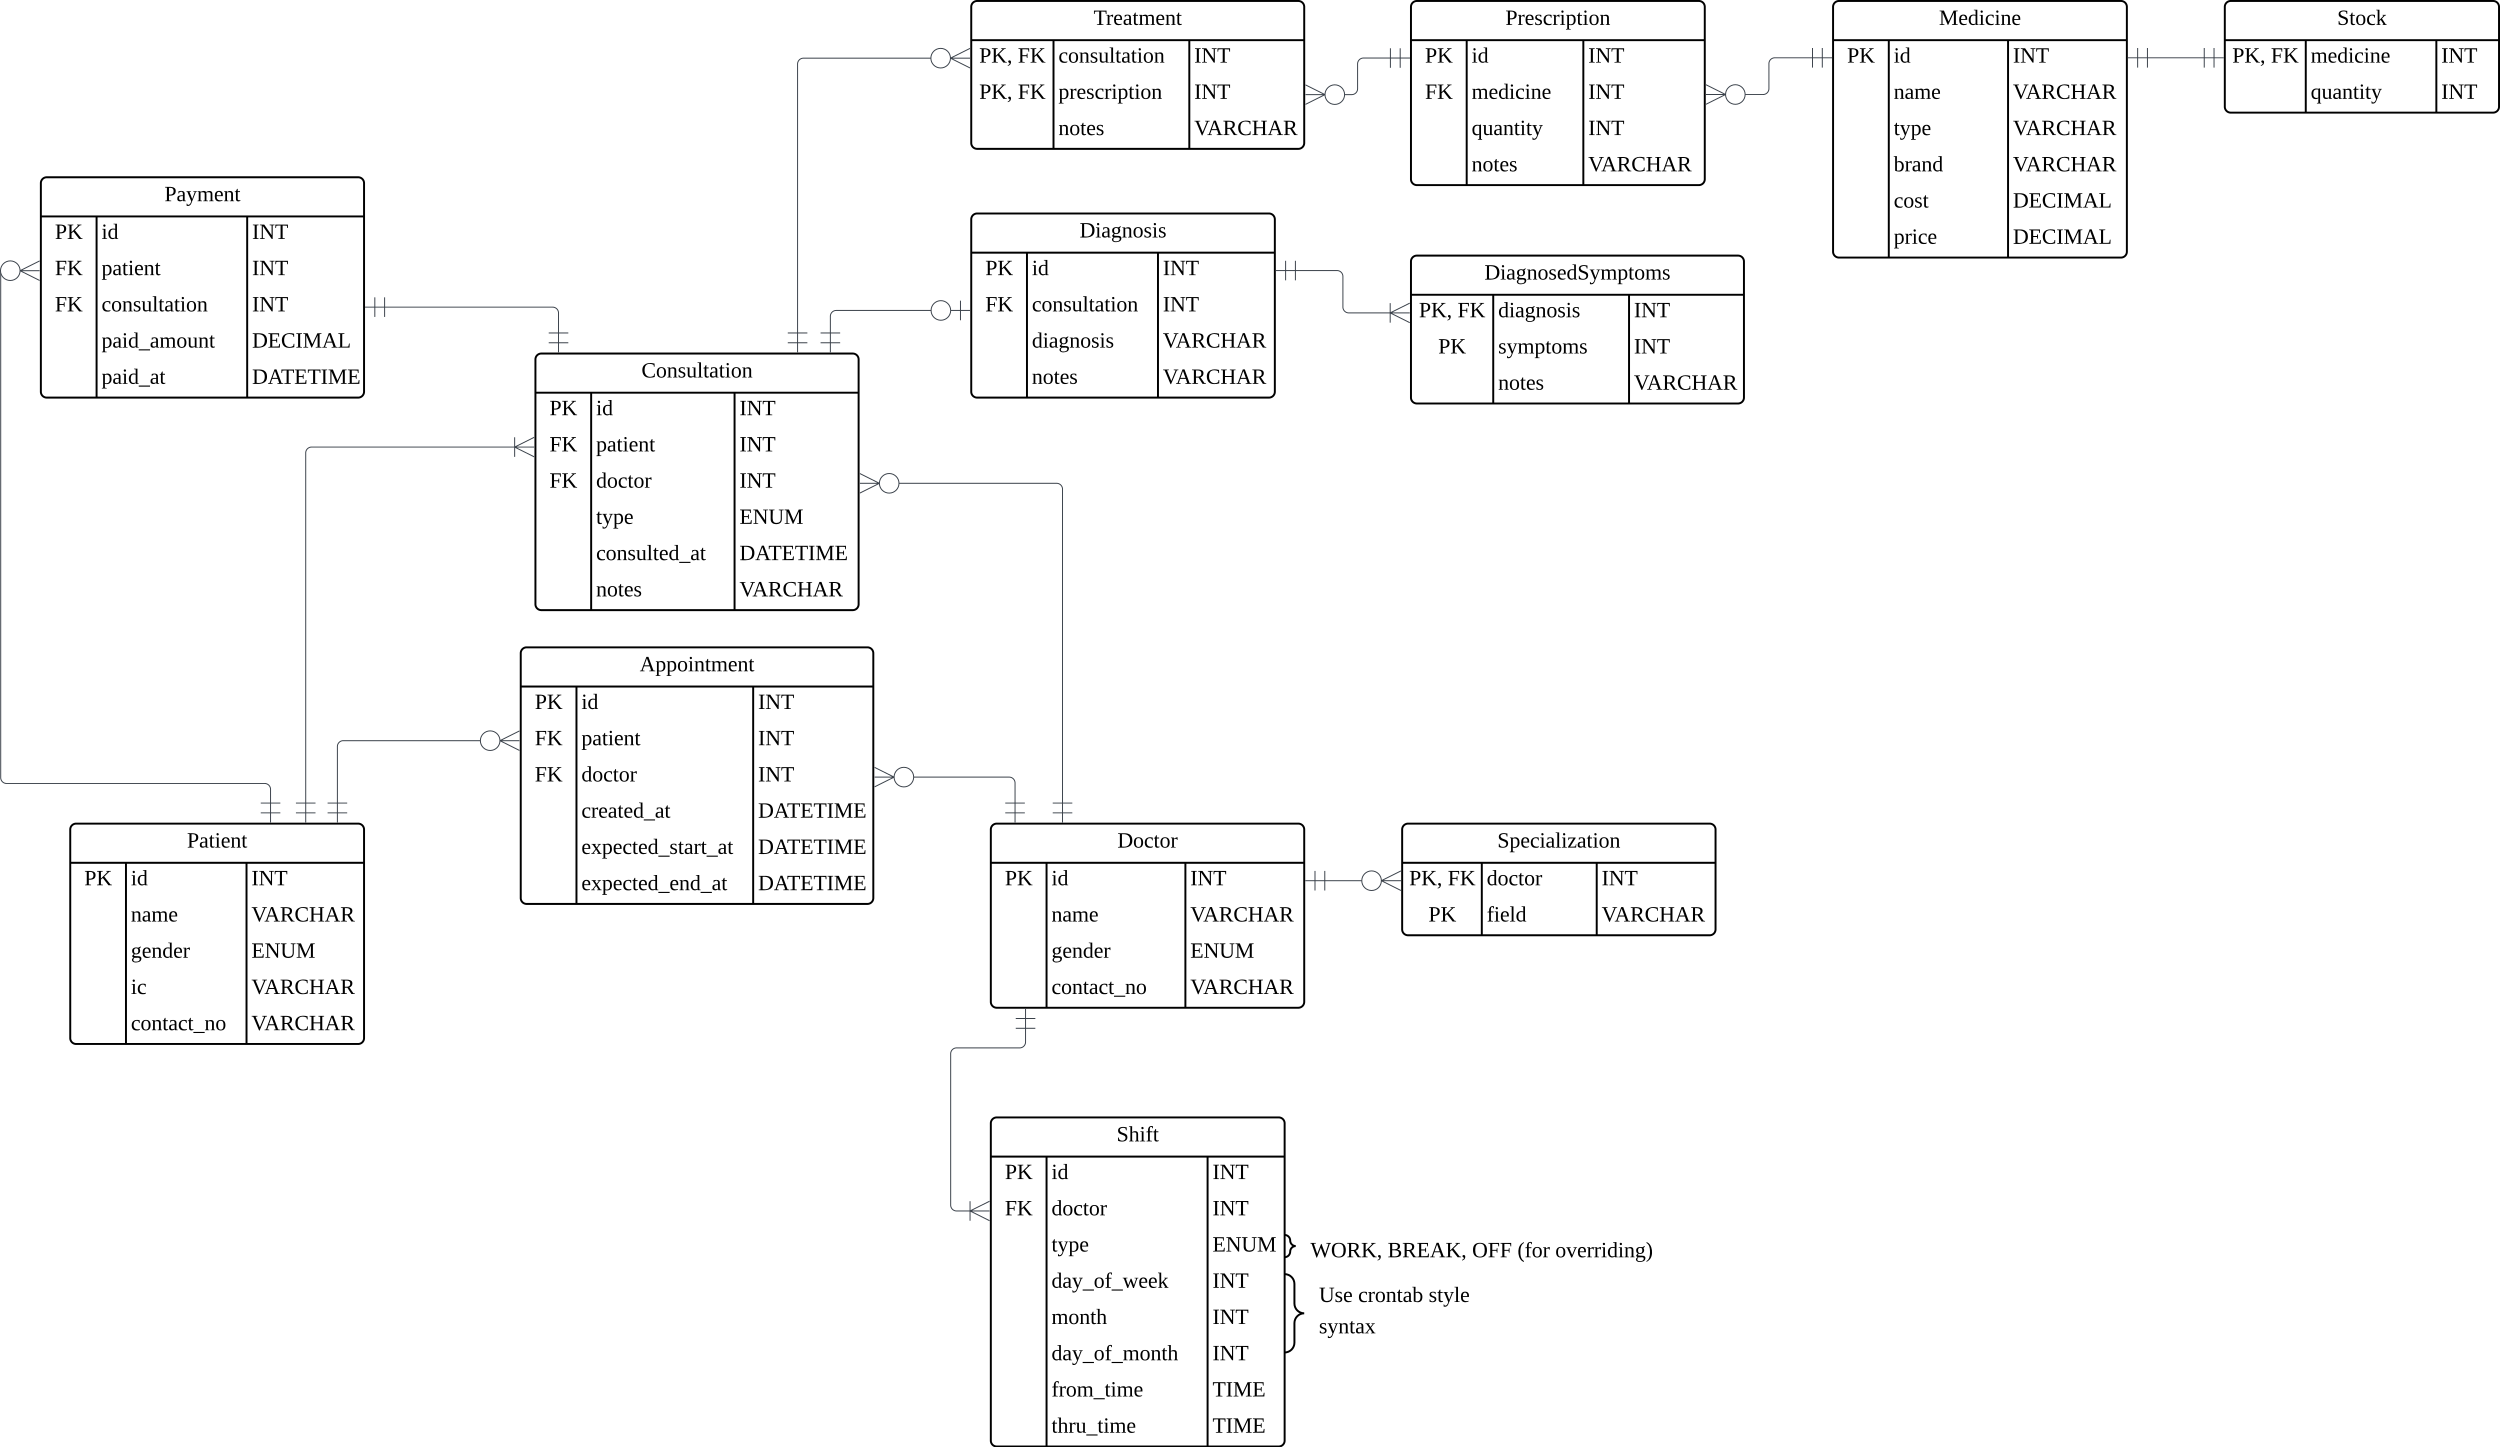 <svg xmlns="http://www.w3.org/2000/svg" xmlns:xlink="http://www.w3.org/1999/xlink" xmlns:lucid="lucid" width="2552.72" height="1478"><g transform="translate(2671.724 -319)" lucid:page-tab-id="0_0"><path d="M-3000 0H0v2000h-3000z" fill="#fff"/><path d="M-800 326a6 6 0 0 1 6-6h288a6 6 0 0 1 6 6v250a6 6 0 0 1-6 6h-288a6 6 0 0 1-6-6z" fill="#fff"/><path d="M-800 360v38h300v-38" fill="#fff"/><path d="M-800 397v38h300v-38" fill="#fff"/><path d="M-800 434v38h300v-38" fill="#fff"/><path d="M-800 471v38h300v-38" fill="#fff"/><path d="M-800 508v38h300v-38" fill="#fff"/><path d="M-800 545v31a6 6 0 0 0 6 6h288a6 6 0 0 0 6-6v-31" fill="#fff"/><path d="M-800 326a6 6 0 0 1 6-6h288a6 6 0 0 1 6 6v250a6 6 0 0 1-6 6h-288a6 6 0 0 1-6-6zM-800 360h300M-743.1 360v222M-621.33 360v222" stroke="#000" stroke-width="2" fill="none"/><use xlink:href="#a" transform="matrix(1,0,0,1,-790,320) translate(98.117 24.444)"/><use xlink:href="#b" transform="matrix(1,0,0,1,-795,362.5) translate(9.333 20.444)"/><use xlink:href="#c" transform="matrix(1,0,0,1,-738.086,362.5) translate(0 20.444)"/><use xlink:href="#d" transform="matrix(1,0,0,1,-616.333,362.5) translate(0 20.444)"/><use xlink:href="#e" transform="matrix(1,0,0,1,-738.086,399.5) translate(0 20.444)"/><use xlink:href="#f" transform="matrix(1,0,0,1,-616.333,399.5) translate(0 20.444)"/><use xlink:href="#g" transform="matrix(1,0,0,1,-738.086,436.5) translate(0 20.444)"/><use xlink:href="#f" transform="matrix(1,0,0,1,-616.333,436.5) translate(0 20.444)"/><use xlink:href="#h" transform="matrix(1,0,0,1,-738.086,473.5) translate(0 20.444)"/><use xlink:href="#f" transform="matrix(1,0,0,1,-616.333,473.5) translate(0 20.444)"/><use xlink:href="#i" transform="matrix(1,0,0,1,-738.086,510.5) translate(0 20.444)"/><use xlink:href="#j" transform="matrix(1,0,0,1,-616.333,510.5) translate(0 20.444)"/><use xlink:href="#k" transform="matrix(1,0,0,1,-738.086,547.5) translate(0 20.444)"/><use xlink:href="#j" transform="matrix(1,0,0,1,-616.333,547.5) translate(0 20.444)"/><path d="M-1680 543a6 6 0 0 1 6-6h298a6 6 0 0 1 6 6v176a6 6 0 0 1-6 6h-298a6 6 0 0 1-6-6z" fill="#fff"/><path d="M-1680 577v38h310v-38" fill="#fff"/><path d="M-1680 614v38h310v-38" fill="#fff"/><path d="M-1680 651v38h310v-38" fill="#fff"/><path d="M-1680 688v31a6 6 0 0 0 6 6h298a6 6 0 0 0 6-6v-31" fill="#fff"/><path d="M-1680 543a6 6 0 0 1 6-6h298a6 6 0 0 1 6 6v176a6 6 0 0 1-6 6h-298a6 6 0 0 1-6-6zM-1680 577h310M-1623.1 577v148M-1489.33 577v148" stroke="#000" stroke-width="2" fill="none"/><use xlink:href="#l" transform="matrix(1,0,0,1,-1670,537) translate(100.617 24.444)"/><use xlink:href="#b" transform="matrix(1,0,0,1,-1675,579.5) translate(9.333 20.444)"/><use xlink:href="#c" transform="matrix(1,0,0,1,-1618.086,579.5) translate(0 20.444)"/><use xlink:href="#d" transform="matrix(1,0,0,1,-1484.333,579.5) translate(0 20.444)"/><use xlink:href="#m" transform="matrix(1,0,0,1,-1675,616.5) translate(9.333 20.444)"/><use xlink:href="#n" transform="matrix(1,0,0,1,-1618.086,616.5) translate(0 20.444)"/><use xlink:href="#d" transform="matrix(1,0,0,1,-1484.333,616.5) translate(0 20.444)"/><use xlink:href="#o" transform="matrix(1,0,0,1,-1618.086,653.5) translate(0 20.444)"/><use xlink:href="#f" transform="matrix(1,0,0,1,-1484.333,653.5) translate(0 20.444)"/><use xlink:href="#p" transform="matrix(1,0,0,1,-1618.086,690.5) translate(0 20.444)"/><use xlink:href="#f" transform="matrix(1,0,0,1,-1484.333,690.5) translate(0 20.444)"/><path d="M-1231 326a6 6 0 0 1 6-6h288a6 6 0 0 1 6 6v176a6 6 0 0 1-6 6h-288a6 6 0 0 1-6-6z" fill="#fff"/><path d="M-1231 360v38h300v-38" fill="#fff"/><path d="M-1231 397v38h300v-38" fill="#fff"/><path d="M-1231 434v38h300v-38" fill="#fff"/><path d="M-1231 471v31a6 6 0 0 0 6 6h288a6 6 0 0 0 6-6v-31" fill="#fff"/><path d="M-1231 326a6 6 0 0 1 6-6h288a6 6 0 0 1 6 6v176a6 6 0 0 1-6 6h-288a6 6 0 0 1-6-6zM-1231 360h300M-1174.1 360v148M-1055 360v148" stroke="#000" stroke-width="2" fill="none"/><use xlink:href="#q" transform="matrix(1,0,0,1,-1221,320) translate(86.42 24.444)"/><use xlink:href="#b" transform="matrix(1,0,0,1,-1226,362.5) translate(9.333 20.444)"/><use xlink:href="#c" transform="matrix(1,0,0,1,-1169.086,362.5) translate(0 20.444)"/><use xlink:href="#d" transform="matrix(1,0,0,1,-1050,362.5) translate(0 20.444)"/><use xlink:href="#m" transform="matrix(1,0,0,1,-1226,399.5) translate(9.333 20.444)"/><use xlink:href="#r" transform="matrix(1,0,0,1,-1169.086,399.5) translate(0 20.444)"/><use xlink:href="#d" transform="matrix(1,0,0,1,-1050,399.5) translate(0 20.444)"/><use xlink:href="#s" transform="matrix(1,0,0,1,-1169.086,436.5) translate(0 20.444)"/><use xlink:href="#d" transform="matrix(1,0,0,1,-1050,436.5) translate(0 20.444)"/><use xlink:href="#p" transform="matrix(1,0,0,1,-1169.086,473.5) translate(0 20.444)"/><use xlink:href="#f" transform="matrix(1,0,0,1,-1050,473.5) translate(0 20.444)"/><path d="M-1660 1166a6 6 0 0 1 6-6h308a6 6 0 0 1 6 6v176a6 6 0 0 1-6 6h-308a6 6 0 0 1-6-6z" fill="#fff"/><path d="M-1660 1200v38h320v-38" fill="#fff"/><path d="M-1660 1237v38h320v-38" fill="#fff"/><path d="M-1660 1274v38h320v-38" fill="#fff"/><path d="M-1660 1311v31a6 6 0 0 0 6 6h308a6 6 0 0 0 6-6v-31" fill="#fff"/><path d="M-1660 1166a6 6 0 0 1 6-6h308a6 6 0 0 1 6 6v176a6 6 0 0 1-6 6h-308a6 6 0 0 1-6-6zM-1660 1200h320M-1603.1 1200v148M-1461.33 1200v148" stroke="#000" stroke-width="2" fill="none"/><use xlink:href="#t" transform="matrix(1,0,0,1,-1650,1160) translate(119.228 24.444)"/><use xlink:href="#b" transform="matrix(1,0,0,1,-1655,1202.5) translate(9.333 20.444)"/><use xlink:href="#c" transform="matrix(1,0,0,1,-1598.086,1202.5) translate(0 20.444)"/><use xlink:href="#d" transform="matrix(1,0,0,1,-1456.333,1202.5) translate(0 20.444)"/><use xlink:href="#e" transform="matrix(1,0,0,1,-1598.086,1239.5) translate(0 20.444)"/><use xlink:href="#f" transform="matrix(1,0,0,1,-1456.333,1239.5) translate(0 20.444)"/><use xlink:href="#u" transform="matrix(1,0,0,1,-1598.086,1276.5) translate(0 20.444)"/><use xlink:href="#v" transform="matrix(1,0,0,1,-1456.333,1276.5) translate(0 20.444)"/><use xlink:href="#w" transform="matrix(1,0,0,1,-1598.086,1313.5) translate(0 20.444)"/><use xlink:href="#f" transform="matrix(1,0,0,1,-1456.333,1313.5) translate(0 20.444)"/><path d="M-2125 686a6 6 0 0 1 6-6h318a6 6 0 0 1 6 6v250a6 6 0 0 1-6 6h-318a6 6 0 0 1-6-6z" fill="#fff"/><path d="M-2125 720v38h330v-38" fill="#fff"/><path d="M-2125 757v38h330v-38" fill="#fff"/><path d="M-2125 794v38h330v-38" fill="#fff"/><path d="M-2125 831v38h330v-38" fill="#fff"/><path d="M-2125 868v38h330v-38" fill="#fff"/><path d="M-2125 905v31a6 6 0 0 0 6 6h318a6 6 0 0 0 6-6v-31" fill="#fff"/><path d="M-2125 686a6 6 0 0 1 6-6h318a6 6 0 0 1 6 6v250a6 6 0 0 1-6 6h-318a6 6 0 0 1-6-6zM-2125 720h330M-2068.1 720v222M-1921.67 720v222" stroke="#000" stroke-width="2" fill="none"/><use xlink:href="#x" transform="matrix(1,0,0,1,-2115,680) translate(98.241 24.444)"/><use xlink:href="#b" transform="matrix(1,0,0,1,-2120,722.5) translate(9.333 20.444)"/><use xlink:href="#c" transform="matrix(1,0,0,1,-2063.086,722.5) translate(0 20.444)"/><use xlink:href="#d" transform="matrix(1,0,0,1,-1916.667,722.5) translate(0 20.444)"/><use xlink:href="#m" transform="matrix(1,0,0,1,-2120,759.5) translate(9.333 20.444)"/><use xlink:href="#y" transform="matrix(1,0,0,1,-2063.086,759.5) translate(0 20.444)"/><use xlink:href="#d" transform="matrix(1,0,0,1,-1916.667,759.5) translate(0 20.444)"/><use xlink:href="#m" transform="matrix(1,0,0,1,-2120,796.5) translate(9.333 20.444)"/><use xlink:href="#z" transform="matrix(1,0,0,1,-2063.086,796.5) translate(0 20.444)"/><use xlink:href="#d" transform="matrix(1,0,0,1,-1916.667,796.5) translate(0 20.444)"/><use xlink:href="#g" transform="matrix(1,0,0,1,-2063.086,833.5) translate(0 20.444)"/><use xlink:href="#v" transform="matrix(1,0,0,1,-1916.667,833.5) translate(0 20.444)"/><use xlink:href="#A" transform="matrix(1,0,0,1,-2063.086,870.5) translate(0 20.444)"/><use xlink:href="#B" transform="matrix(1,0,0,1,-1916.667,870.5) translate(0 20.444)"/><use xlink:href="#p" transform="matrix(1,0,0,1,-2063.086,907.5) translate(0 20.444)"/><use xlink:href="#f" transform="matrix(1,0,0,1,-1916.667,907.5) translate(0 20.444)"/><path d="M-2140 986a6 6 0 0 1 6-6h348a6 6 0 0 1 6 6v250a6 6 0 0 1-6 6h-348a6 6 0 0 1-6-6z" fill="#fff"/><path d="M-2140 1020v38h360v-38" fill="#fff"/><path d="M-2140 1057v38h360v-38" fill="#fff"/><path d="M-2140 1094v38h360v-38" fill="#fff"/><path d="M-2140 1131v38h360v-38" fill="#fff"/><path d="M-2140 1168v38h360v-38" fill="#fff"/><path d="M-2140 1205v31a6 6 0 0 0 6 6h348a6 6 0 0 0 6-6v-31" fill="#fff"/><path d="M-2140 986a6 6 0 0 1 6-6h348a6 6 0 0 1 6 6v250a6 6 0 0 1-6 6h-348a6 6 0 0 1-6-6zM-2140 1020h360M-2083.1 1020v222M-1902.67 1020v222" stroke="#000" stroke-width="2" fill="none"/><use xlink:href="#C" transform="matrix(1,0,0,1,-2130,980) translate(111.42 24.444)"/><use xlink:href="#b" transform="matrix(1,0,0,1,-2135,1022.5) translate(9.333 20.444)"/><use xlink:href="#c" transform="matrix(1,0,0,1,-2078.086,1022.5) translate(0 20.444)"/><use xlink:href="#d" transform="matrix(1,0,0,1,-1897.667,1022.5) translate(0 20.444)"/><use xlink:href="#m" transform="matrix(1,0,0,1,-2135,1059.5) translate(9.333 20.444)"/><use xlink:href="#y" transform="matrix(1,0,0,1,-2078.086,1059.5) translate(0 20.444)"/><use xlink:href="#d" transform="matrix(1,0,0,1,-1897.667,1059.5) translate(0 20.444)"/><use xlink:href="#m" transform="matrix(1,0,0,1,-2135,1096.5) translate(9.333 20.444)"/><use xlink:href="#z" transform="matrix(1,0,0,1,-2078.086,1096.5) translate(0 20.444)"/><use xlink:href="#d" transform="matrix(1,0,0,1,-1897.667,1096.5) translate(0 20.444)"/><use xlink:href="#D" transform="matrix(1,0,0,1,-2078.086,1133.5) translate(0 20.444)"/><use xlink:href="#B" transform="matrix(1,0,0,1,-1897.667,1133.5) translate(0 20.444)"/><use xlink:href="#E" transform="matrix(1,0,0,1,-2078.086,1170.5) translate(0 20.444)"/><use xlink:href="#B" transform="matrix(1,0,0,1,-1897.667,1170.5) translate(0 20.444)"/><use xlink:href="#F" transform="matrix(1,0,0,1,-2078.086,1207.5) translate(0 20.444)"/><use xlink:href="#B" transform="matrix(1,0,0,1,-1897.667,1207.5) translate(0 20.444)"/><path d="M-2600 1166a6 6 0 0 1 6-6h288a6 6 0 0 1 6 6v213a6 6 0 0 1-6 6h-288a6 6 0 0 1-6-6z" fill="#fff"/><path d="M-2600 1200v38h300v-38" fill="#fff"/><path d="M-2600 1237v38h300v-38" fill="#fff"/><path d="M-2600 1274v38h300v-38" fill="#fff"/><path d="M-2600 1311v38h300v-38" fill="#fff"/><path d="M-2600 1348v31a6 6 0 0 0 6 6h288a6 6 0 0 0 6-6v-31" fill="#fff"/><path d="M-2600 1166a6 6 0 0 1 6-6h288a6 6 0 0 1 6 6v213a6 6 0 0 1-6 6h-288a6 6 0 0 1-6-6zM-2600 1200h300M-2543.1 1200v185M-2420 1200v185" stroke="#000" stroke-width="2" fill="none"/><use xlink:href="#G" transform="matrix(1,0,0,1,-2590,1160) translate(109.198 24.444)"/><use xlink:href="#b" transform="matrix(1,0,0,1,-2595,1202.5) translate(9.333 20.444)"/><use xlink:href="#c" transform="matrix(1,0,0,1,-2538.086,1202.5) translate(0 20.444)"/><use xlink:href="#d" transform="matrix(1,0,0,1,-2415,1202.5) translate(0 20.444)"/><use xlink:href="#e" transform="matrix(1,0,0,1,-2538.086,1239.5) translate(0 20.444)"/><use xlink:href="#f" transform="matrix(1,0,0,1,-2415,1239.5) translate(0 20.444)"/><use xlink:href="#u" transform="matrix(1,0,0,1,-2538.086,1276.5) translate(0 20.444)"/><use xlink:href="#v" transform="matrix(1,0,0,1,-2415,1276.5) translate(0 20.444)"/><use xlink:href="#H" transform="matrix(1,0,0,1,-2538.086,1313.5) translate(0 20.444)"/><use xlink:href="#f" transform="matrix(1,0,0,1,-2415,1313.5) translate(0 20.444)"/><use xlink:href="#w" transform="matrix(1,0,0,1,-2538.086,1350.5) translate(0 20.444)"/><use xlink:href="#f" transform="matrix(1,0,0,1,-2415,1350.5) translate(0 20.444)"/><path d="M-1240 1166a6 6 0 0 1 6-6h308a6 6 0 0 1 6 6v102a6 6 0 0 1-6 6h-308a6 6 0 0 1-6-6z" fill="#fff"/><path d="M-1240 1200v38h320v-38" fill="#fff"/><path d="M-1240 1237v31a6 6 0 0 0 6 6h308a6 6 0 0 0 6-6v-31" fill="#fff"/><path d="M-1240 1166a6 6 0 0 1 6-6h308a6 6 0 0 1 6 6v102a6 6 0 0 1-6 6h-308a6 6 0 0 1-6-6zM-1240 1200h320M-1158.67 1200v74M-1041.33 1200v74" stroke="#000" stroke-width="2" fill="none"/><use xlink:href="#I" transform="matrix(1,0,0,1,-1230,1160) translate(87.191 24.444)"/><use xlink:href="#J" transform="matrix(1,0,0,1,-1235,1202.5) translate(2.111 20.444)"/><use xlink:href="#K" transform="matrix(1,0,0,1,-1235,1202.5) translate(41.556 20.444)"/><use xlink:href="#z" transform="matrix(1,0,0,1,-1153.667,1202.5) translate(0 20.444)"/><use xlink:href="#d" transform="matrix(1,0,0,1,-1036.333,1202.5) translate(0 20.444)"/><use xlink:href="#b" transform="matrix(1,0,0,1,-1235,1239.5) translate(21.833 20.444)"/><use xlink:href="#L" transform="matrix(1,0,0,1,-1153.667,1239.5) translate(0 20.444)"/><use xlink:href="#f" transform="matrix(1,0,0,1,-1036.333,1239.5) translate(0 20.444)"/><path d="M-400 326a6 6 0 0 1 6-6h268a6 6 0 0 1 6 6v102a6 6 0 0 1-6 6h-268a6 6 0 0 1-6-6z" fill="#fff"/><path d="M-400 360v38h280v-38" fill="#fff"/><path d="M-400 397v31a6 6 0 0 0 6 6h268a6 6 0 0 0 6-6v-31" fill="#fff"/><path d="M-400 326a6 6 0 0 1 6-6h268a6 6 0 0 1 6 6v102a6 6 0 0 1-6 6h-268a6 6 0 0 1-6-6zM-400 360h280M-317.33 360v74M-184 360v74" stroke="#000" stroke-width="2" fill="none"/><use xlink:href="#M" transform="matrix(1,0,0,1,-390,320) translate(104.722 24.444)"/><use xlink:href="#J" transform="matrix(1,0,0,1,-395,362.5) translate(2.611 20.444)"/><use xlink:href="#K" transform="matrix(1,0,0,1,-395,362.5) translate(42.056 20.444)"/><use xlink:href="#r" transform="matrix(1,0,0,1,-312.333,362.5) translate(0 20.444)"/><use xlink:href="#d" transform="matrix(1,0,0,1,-179.012,362.5) translate(0 20.444)"/><use xlink:href="#s" transform="matrix(1,0,0,1,-312.333,399.5) translate(0 20.444)"/><use xlink:href="#d" transform="matrix(1,0,0,1,-179.012,399.5) translate(0 20.444)"/><path d="M-1680 326a6 6 0 0 1 6-6h328a6 6 0 0 1 6 6v139a6 6 0 0 1-6 6h-328a6 6 0 0 1-6-6z" fill="#fff"/><path d="M-1680 360v38h340v-38" fill="#fff"/><path d="M-1680 397v38h340v-38" fill="#fff"/><path d="M-1680 434v31a6 6 0 0 0 6 6h328a6 6 0 0 0 6-6v-31" fill="#fff"/><path d="M-1680 326a6 6 0 0 1 6-6h328a6 6 0 0 1 6 6v139a6 6 0 0 1-6 6h-328a6 6 0 0 1-6-6zM-1680 360h340M-1596 360v111M-1457.33 360v111" stroke="#000" stroke-width="2" fill="none"/><use xlink:href="#N" transform="matrix(1,0,0,1,-1670,320) translate(114.877 24.444)"/><use xlink:href="#J" transform="matrix(1,0,0,1,-1675,362.5) translate(3.111 20.444)"/><use xlink:href="#K" transform="matrix(1,0,0,1,-1675,362.5) translate(42.556 20.444)"/><use xlink:href="#n" transform="matrix(1,0,0,1,-1591,362.5) translate(0 20.444)"/><use xlink:href="#d" transform="matrix(1,0,0,1,-1452.333,362.5) translate(0 20.444)"/><use xlink:href="#J" transform="matrix(1,0,0,1,-1675,399.5) translate(3.111 20.444)"/><use xlink:href="#K" transform="matrix(1,0,0,1,-1675,399.5) translate(42.556 20.444)"/><use xlink:href="#O" transform="matrix(1,0,0,1,-1591,399.5) translate(0 20.444)"/><use xlink:href="#d" transform="matrix(1,0,0,1,-1452.333,399.5) translate(0 20.444)"/><use xlink:href="#p" transform="matrix(1,0,0,1,-1591,436.5) translate(0 20.444)"/><use xlink:href="#f" transform="matrix(1,0,0,1,-1452.333,436.5) translate(0 20.444)"/><path d="M-1231 586a6 6 0 0 1 6-6h328a6 6 0 0 1 6 6v139a6 6 0 0 1-6 6h-328a6 6 0 0 1-6-6z" fill="#fff"/><path d="M-1231 620v38h340v-38" fill="#fff"/><path d="M-1231 657v38h340v-38" fill="#fff"/><path d="M-1231 694v31a6 6 0 0 0 6 6h328a6 6 0 0 0 6-6v-31" fill="#fff"/><path d="M-1231 586a6 6 0 0 1 6-6h328a6 6 0 0 1 6 6v139a6 6 0 0 1-6 6h-328a6 6 0 0 1-6-6zM-1231 620h340M-1147 620v111M-1008.33 620v111" stroke="#000" stroke-width="2" fill="none"/><use xlink:href="#P" transform="matrix(1,0,0,1,-1221,580) translate(65.031 24.444)"/><use xlink:href="#J" transform="matrix(1,0,0,1,-1226,622.5) translate(3.111 20.444)"/><use xlink:href="#K" transform="matrix(1,0,0,1,-1226,622.5) translate(42.556 20.444)"/><use xlink:href="#o" transform="matrix(1,0,0,1,-1142,622.5) translate(0 20.444)"/><use xlink:href="#d" transform="matrix(1,0,0,1,-1003.333,622.5) translate(0 20.444)"/><use xlink:href="#b" transform="matrix(1,0,0,1,-1226,659.5) translate(22.833 20.444)"/><use xlink:href="#Q" transform="matrix(1,0,0,1,-1142,659.5) translate(0 20.444)"/><use xlink:href="#d" transform="matrix(1,0,0,1,-1003.333,659.5) translate(0 20.444)"/><use xlink:href="#p" transform="matrix(1,0,0,1,-1142,696.5) translate(0 20.444)"/><use xlink:href="#f" transform="matrix(1,0,0,1,-1003.333,696.5) translate(0 20.444)"/><path d="M-1660 1466a6 6 0 0 1 6-6h288a6 6 0 0 1 6 6v324a6 6 0 0 1-6 6h-288a6 6 0 0 1-6-6z" fill="#fff"/><path d="M-1660 1500v38h300v-38" fill="#fff"/><path d="M-1660 1537v38h300v-38" fill="#fff"/><path d="M-1660 1574v38h300v-38" fill="#fff"/><path d="M-1660 1611v38h300v-38" fill="#fff"/><path d="M-1660 1648v38h300v-38" fill="#fff"/><path d="M-1660 1685v38h300v-38" fill="#fff"/><path d="M-1660 1722v38h300v-38" fill="#fff"/><path d="M-1660 1759v31a6 6 0 0 0 6 6h288a6 6 0 0 0 6-6v-31" fill="#fff"/><path d="M-1660 1466a6 6 0 0 1 6-6h288a6 6 0 0 1 6 6v324a6 6 0 0 1-6 6h-288a6 6 0 0 1-6-6zM-1660 1500h300M-1603.1 1500v296M-1438.67 1500v296" stroke="#000" stroke-width="2" fill="none"/><use xlink:href="#R" transform="matrix(1,0,0,1,-1650,1460) translate(118.426 24.444)"/><use xlink:href="#b" transform="matrix(1,0,0,1,-1655,1502.5) translate(9.333 20.444)"/><use xlink:href="#c" transform="matrix(1,0,0,1,-1598.086,1502.5) translate(0 20.444)"/><use xlink:href="#d" transform="matrix(1,0,0,1,-1433.667,1502.5) translate(0 20.444)"/><use xlink:href="#m" transform="matrix(1,0,0,1,-1655,1539.5) translate(9.333 20.444)"/><use xlink:href="#z" transform="matrix(1,0,0,1,-1598.086,1539.5) translate(0 20.444)"/><use xlink:href="#d" transform="matrix(1,0,0,1,-1433.667,1539.5) translate(0 20.444)"/><use xlink:href="#g" transform="matrix(1,0,0,1,-1598.086,1576.5) translate(0 20.444)"/><use xlink:href="#v" transform="matrix(1,0,0,1,-1433.667,1576.5) translate(0 20.444)"/><use xlink:href="#S" transform="matrix(1,0,0,1,-1598.086,1613.5) translate(0 20.444)"/><use xlink:href="#d" transform="matrix(1,0,0,1,-1433.667,1613.5) translate(0 20.444)"/><use xlink:href="#T" transform="matrix(1,0,0,1,-1598.086,1650.5) translate(0 20.444)"/><use xlink:href="#d" transform="matrix(1,0,0,1,-1433.667,1650.5) translate(0 20.444)"/><use xlink:href="#U" transform="matrix(1,0,0,1,-1598.086,1687.5) translate(0 20.444)"/><use xlink:href="#d" transform="matrix(1,0,0,1,-1433.667,1687.5) translate(0 20.444)"/><use xlink:href="#V" transform="matrix(1,0,0,1,-1598.086,1724.5) translate(0 20.444)"/><use xlink:href="#W" transform="matrix(1,0,0,1,-1433.667,1724.5) translate(0 20.444)"/><use xlink:href="#X" transform="matrix(1,0,0,1,-1598.086,1761.5) translate(0 20.444)"/><use xlink:href="#W" transform="matrix(1,0,0,1,-1433.667,1761.5) translate(0 20.444)"/><path d="M-1360 1626a6 6 0 0 1 6-6h208a6 6 0 0 1 6 6v68a6 6 0 0 1-6 6h-208a6 6 0 0 1-6-6z" fill="none"/><path d="M-1360 1700c5.52 0 10-4.48 10-10v-20c0-5.52 4.48-10 10-10-5.52 0-10-4.48-10-10v-20c0-5.52-4.48-10-10-10" stroke="#000" stroke-width="2" fill="none"/><use xlink:href="#Y" transform="matrix(1,0,0,1,-1325,1625) translate(0 23.444)"/><use xlink:href="#Z" transform="matrix(1,0,0,1,-1325,1625) translate(40 23.444)"/><use xlink:href="#aa" transform="matrix(1,0,0,1,-1325,1625) translate(112.037 23.444)"/><use xlink:href="#ab" transform="matrix(1,0,0,1,-1325,1625) translate(0 55.444)"/><path d="M-2630 506a6 6 0 0 1 6-6h318a6 6 0 0 1 6 6v213a6 6 0 0 1-6 6h-318a6 6 0 0 1-6-6z" fill="#fff"/><path d="M-2630 540v38h330v-38" fill="#fff"/><path d="M-2630 577v38h330v-38" fill="#fff"/><path d="M-2630 614v38h330v-38" fill="#fff"/><path d="M-2630 651v38h330v-38" fill="#fff"/><path d="M-2630 688v31a6 6 0 0 0 6 6h318a6 6 0 0 0 6-6v-31" fill="#fff"/><path d="M-2630 506a6 6 0 0 1 6-6h318a6 6 0 0 1 6 6v213a6 6 0 0 1-6 6h-318a6 6 0 0 1-6-6zM-2630 540h330M-2573.1 540v185M-2419.33 540v185" stroke="#000" stroke-width="2" fill="none"/><use xlink:href="#ac" transform="matrix(1,0,0,1,-2620,500) translate(116.173 24.444)"/><use xlink:href="#b" transform="matrix(1,0,0,1,-2625,542.5) translate(9.333 20.444)"/><use xlink:href="#c" transform="matrix(1,0,0,1,-2568.086,542.5) translate(0 20.444)"/><use xlink:href="#d" transform="matrix(1,0,0,1,-2414.333,542.5) translate(0 20.444)"/><use xlink:href="#m" transform="matrix(1,0,0,1,-2625,579.5) translate(9.333 20.444)"/><use xlink:href="#y" transform="matrix(1,0,0,1,-2568.086,579.5) translate(0 20.444)"/><use xlink:href="#d" transform="matrix(1,0,0,1,-2414.333,579.5) translate(0 20.444)"/><use xlink:href="#m" transform="matrix(1,0,0,1,-2625,616.5) translate(9.333 20.444)"/><use xlink:href="#n" transform="matrix(1,0,0,1,-2568.086,616.5) translate(0 20.444)"/><use xlink:href="#d" transform="matrix(1,0,0,1,-2414.333,616.5) translate(0 20.444)"/><use xlink:href="#ad" transform="matrix(1,0,0,1,-2568.086,653.5) translate(0 20.444)"/><use xlink:href="#j" transform="matrix(1,0,0,1,-2414.333,653.5) translate(0 20.444)"/><use xlink:href="#ae" transform="matrix(1,0,0,1,-2568.086,690.5) translate(0 20.444)"/><use xlink:href="#B" transform="matrix(1,0,0,1,-2414.333,690.5) translate(0 20.444)"/><path d="M-2327.22 1139v-57.7a6 6 0 0 1 6-6H-2181M-2327.22 1159v-20m10 10h-20m20-10h-20" stroke="#3a414a" fill="none"/><path d="M-2141.22 1075.3h-20m20-10l-20 10m20 10l-20-10m0 0c0 5.53-4.48 10-10 10-5.53 0-10-4.47-10-10 0-5.52 4.47-10 10-10 5.52 0 10 4.48 10 10z" stroke="#3a414a" fill="#fff"/><path d="M-2359.56 1139V781.5a6 6 0 0 1 6-6H-2146M-2359.56 1159v-20m10 10h-20m20-10h-20M-2126.22 775.5h-20m20-10l-20 10m20 10l-20-10m0-10v20M-2395.47 1139v-14a6 6 0 0 0-6-6H-2665a6 6 0 0 1-6-6V595.4M-2395.47 1159v-20m10 10h-20m20-10h-20" stroke="#3a414a" fill="none"/><path d="M-2631.22 595.4h-20m20-10l-20 10m20 10l-20-10m0 0c0 5.52-4.48 10-10 10-5.53 0-10-4.48-10-10 0-5.53 4.47-10 10-10 5.52 0 10 4.47 10 10z" stroke="#3a414a" fill="#fff"/><path d="M-2101.43 659v-20.38a6 6 0 0 0-6-6H-2279M-2101.43 679v-20m10 10h-20m20-10h-20M-2299 632.62h20m-10 10v-20m10 20v-20M-1823.85 659v-17a6 6 0 0 1 6-6h97.35M-1823.85 679v-20m10 10h-20m20-10h-20" stroke="#3a414a" fill="none"/><path d="M-1681 636h-20m10-10v20m-10-10c0 5.52-4.48 10-10 10s-10-4.48-10-10 4.48-10 10-10 10 4.48 10 10z" stroke="#3a414a" fill="#fff"/><path d="M-1857.33 659V384.4a6 6 0 0 1 6-6H-1721M-1857.33 679v-20m10 10h-20m20-10h-20" stroke="#3a414a" fill="none"/><path d="M-1681.22 378.4h-20m20-10l-20 10m20 10l-20-10m0 0c0 5.52-4.48 10-10 10-5.53 0-10-4.48-10-10s4.47-10 10-10c5.52 0 10 4.48 10 10z" stroke="#3a414a" fill="#fff"/><path d="M-1252 378.26h-27.5a6 6 0 0 0-6 6v25.36a6 6 0 0 1-6 6h-7.5M-1232 378.26h-20m10-10v20m-10-20v20" stroke="#3a414a" fill="none"/><path d="M-1338.78 415.62h20m-20 10l20-10m-20-10l20 10m20 0c0 5.52-4.47 10-10 10-5.52 0-10-4.48-10-10s4.48-10 10-10c5.53 0 10 4.48 10 10z" stroke="#3a414a" fill="#fff"/><path d="M-821 378.02h-38.5a6 6 0 0 0-6 6v25.5a6 6 0 0 1-6 6H-890M-801 378.02h-20m10-10v20m-10-20v20" stroke="#3a414a" fill="none"/><path d="M-929.78 415.5h20m-20 10l20-10m-20-10l20 10m20 0c0 5.53-4.47 10-10 10-5.52 0-10-4.47-10-10 0-5.5 4.48-10 10-10 5.53 0 10 4.5 10 10z" stroke="#3a414a" fill="#fff"/><path d="M-479 378.02h58M-499 378.02h20m-10 10v-20m10 20v-20M-401 378.02h-20m10-10v20m-10-20v20M-1349 595.27h42.5a6 6 0 0 1 6 6v31.23a6 6 0 0 0 6 6h42.5M-1369 595.27h20m-10 10v-20m10 20v-20M-1232.22 638.5h-20m20-10l-20 10m20 10l-20-10m0-10v20M-1635.27 1139v-20.5a6 6 0 0 0-6-6H-1739M-1635.27 1159v-20m10 10h-20m20-10h-20" stroke="#3a414a" fill="none"/><path d="M-1778.78 1112.5h20m-20 10l20-10m-20-10l20 10m20 0c0 5.53-4.47 10-10 10-5.52 0-10-4.47-10-10 0-5.52 4.48-10 10-10 5.53 0 10 4.48 10 10z" stroke="#3a414a" fill="#fff"/><path d="M-1586.8 1139V818.5a6 6 0 0 0-6-6H-1754M-1586.8 1159v-20m10 10h-20m20-10h-20" stroke="#3a414a" fill="none"/><path d="M-1793.78 812.5h20m-20 10l20-10m-20-10l20 10m20 0c0 5.53-4.47 10-10 10-5.52 0-10-4.47-10-10 0-5.5 4.48-10 10-10 5.53 0 10 4.5 10 10z" stroke="#3a414a" fill="#fff"/><path d="M-1319 1218.28h38M-1339 1218.28h20m-10 10v-20m10 20v-20" stroke="#3a414a" fill="none"/><path d="M-1241.22 1218.28h-20m20-10l-20 10m20 10l-20-10m0 0c0 5.52-4.48 10-10 10-5.53 0-10-4.48-10-10s4.47-10 10-10c5.52 0 10 4.48 10 10z" stroke="#3a414a" fill="#fff"/><path d="M-1624.55 1369v14a6 6 0 0 1-6 6H-1695a6 6 0 0 0-6 6v154.5a6 6 0 0 0 6 6h14M-1624.55 1349v20m-10-10h20m-20 10h20M-1661.22 1555.5h-20m20-10l-20 10m20 10l-20-10m0-10v20" stroke="#3a414a" fill="none"/><path d="M-1360 1586a6 6 0 0 1 6-6h428a6 6 0 0 1 6 6v10.7a6 6 0 0 1-6 6h-428a6 6 0 0 1-6-6z" fill="none"/><path d="M-1360 1602.7c3.13 0 5.67-2.55 5.67-5.68 0-3.14 2.54-5.68 5.67-5.68-3.13 0-5.67-2.53-5.67-5.67 0-3.13-2.54-5.67-5.67-5.67" stroke="#000" stroke-width="2" fill="none"/><g><use xlink:href="#af" transform="matrix(1,0,0,1,-1333.656,1585) translate(0 17.778)"/><use xlink:href="#ag" transform="matrix(1,0,0,1,-1333.656,1585) translate(78.827 17.778)"/><use xlink:href="#ah" transform="matrix(1,0,0,1,-1333.656,1585) translate(165.062 17.778)"/><use xlink:href="#ai" transform="matrix(1,0,0,1,-1333.656,1585) translate(211.296 17.778)"/><use xlink:href="#aj" transform="matrix(1,0,0,1,-1333.656,1585) translate(250 17.778)"/></g><defs><path d="M152 0h-7L59-203v189l32 5v9H10v-9l31-5v-208l-31-4v-10h72l76 180 84-180h68v10l-31 4v208l31 5v9h-96v-9l32-5v-189" id="ak"/><path d="M84-170c49 0 66 33 63 87H46c-8 60 38 80 95 63v10C128-2 108 4 88 4 34 4 14-29 14-84c-1-54 22-86 70-86zm33 73c12-57-57-82-69-24-1 7-2 15-2 24h71" id="al"/><path d="M13-81c0-71 46-101 114-85l-1-72-28-4v-8h57v238c8 3 24-2 21 12h-47l-2-12C80 23 13-1 13-81zm77-74c-37 1-44 33-45 74 0 38 9 66 45 66 14 0 27-3 36-7v-130c-10-1-24-3-36-3" id="am"/><path d="M47-200c-23 0-25-39 0-38 13 0 18 7 20 19-1 11-8 19-20 19zM65-12l28 4v8H8v-8l28-4v-141l-24-4v-8h53v153" id="an"/><path d="M45-84c0 64 52 80 104 63 1 25-30 25-55 25-56 0-80-32-80-88 0-76 62-98 131-80v46h-10c-5-15-4-31-23-35-47-10-67 21-67 69" id="ao"/><path d="M125-118c4-37-41-34-68-26v132l23 4v8H8C5-13 21-9 28-12v-141c-7-3-23 1-20-12h47l2 13c31-23 98-29 98 31v109c7 3 23-1 20 12h-72v-8l22-4v-106" id="ap"/><g id="a"><use transform="matrix(0.062,0,0,0.062,0,0)" xlink:href="#ak"/><use transform="matrix(0.062,0,0,0.062,19.753,0)" xlink:href="#al"/><use transform="matrix(0.062,0,0,0.062,29.568,0)" xlink:href="#am"/><use transform="matrix(0.062,0,0,0.062,40.679,0)" xlink:href="#an"/><use transform="matrix(0.062,0,0,0.062,46.852,0)" xlink:href="#ao"/><use transform="matrix(0.062,0,0,0.062,56.667,0)" xlink:href="#an"/><use transform="matrix(0.062,0,0,0.062,62.84,0)" xlink:href="#ap"/><use transform="matrix(0.062,0,0,0.062,73.951,0)" xlink:href="#al"/></g><path d="M75-108c48 3 76-12 76-58s-28-57-76-54v112zm111-58c-1 60-46 78-111 74v78l37 5v9H13v-9l28-5v-208l-31-4v-10c81 1 178-14 176 70" id="aq"/><path d="M238-236v10l-27 4-81 79L231-14l25 5v9h-57l-93-119-31 25v80l33 5v9H10v-9l31-5v-208l-31-4v-10h95v10l-30 4v111l112-111-23-4v-10h74" id="ar"/><g id="b"><use transform="matrix(0.062,0,0,0.062,0,0)" xlink:href="#aq"/><use transform="matrix(0.062,0,0,0.062,12.346,0)" xlink:href="#ar"/></g><g id="c"><use transform="matrix(0.062,0,0,0.062,0,0)" xlink:href="#an"/><use transform="matrix(0.062,0,0,0.062,6.173,0)" xlink:href="#am"/></g><path d="M77-14l30 5v9H13v-9l30-5v-208l-30-4v-10h94v10l-30 4v208" id="as"/><path d="M203-222l-32-4v-10h81v10l-31 4V0h-17L59-212v198l32 5v9H10v-9l31-5v-208l-31-4v-10h72L203-61v-161" id="at"/><path d="M55 0v-9l38-5v-207c-22 1-53 0-70 4l-5 37H7v-56h207v56h-12l-5-37-70-3v206l37 5v9H55" id="au"/><g id="d"><use transform="matrix(0.062,0,0,0.062,0,0)" xlink:href="#as"/><use transform="matrix(0.062,0,0,0.062,7.346,0)" xlink:href="#at"/><use transform="matrix(0.062,0,0,0.062,23.333,0)" xlink:href="#au"/></g><path d="M32-163c41-10 102-14 102 39v112c8 3 24-2 21 12h-45l-4-17C83 13 3 13 13-46c-2-50 45-50 92-51 4-36-5-70-42-56-6 2-12 4-16 6-4 7 0 23-15 20v-36zM42-47c0 41 41 33 63 22v-59c-34 1-63-1-63 37" id="av"/><path d="M126-118c4-37-42-32-68-25v131l24 4v8H8C5-13 21-9 28-12v-141c-7-3-23 1-20-12h48l1 13c22-15 77-30 92 2 32-22 104-36 104 29v109c8 3 24-2 21 12h-75v-8l25-4v-106c3-39-45-31-72-24 7 37 1 88 3 130l25 4v8h-78v-8l24-4v-106" id="aw"/><g id="e"><use transform="matrix(0.062,0,0,0.062,0,0)" xlink:href="#ap"/><use transform="matrix(0.062,0,0,0.062,11.111,0)" xlink:href="#av"/><use transform="matrix(0.062,0,0,0.062,20.926,0)" xlink:href="#aw"/><use transform="matrix(0.062,0,0,0.062,38.21,0)" xlink:href="#al"/></g><path d="M256-236v10l-26 4L135 5h-9L31-222l-27-4v-10h95v10l-31 4 71 174 71-174-31-4v-10h77" id="ax"/><path d="M81-9v9H4v-9l26-5 81-224h33l83 224 30 5v9h-99v-9l31-5-23-68H73L49-14zm38-203L78-98h82" id="ay"/><path d="M199-173c-1 36-21 56-49 65l64 94 26 5v9h-57l-66-103H75v89l35 5v9H13v-9l28-5v-208l-31-4v-10c80 4 190-20 189 63zM75-119c50 2 89-1 89-51 0-49-39-52-89-50v101" id="az"/><path d="M52-115c0 93 80 130 150 87l7-35h11l-1 55c-23 7-52 12-83 12C60 4 19-37 15-115c-5-113 97-141 201-114l1 51h-12l-5-30c-15-9-39-16-62-16-66 0-86 41-86 109" id="aA"/><path d="M10 0v-9l31-5v-208l-31-4v-10h95v10l-30 4v93h110v-93l-30-4v-10h94v10l-30 4v208l30 5v9h-94v-9l30-5v-99H75v99l30 5v9H10" id="aB"/><g id="f"><use transform="matrix(0.062,0,0,0.062,0,0)" xlink:href="#ax"/><use transform="matrix(0.062,0,0,0.062,13.148,0)" xlink:href="#ay"/><use transform="matrix(0.062,0,0,0.062,29.136,0)" xlink:href="#az"/><use transform="matrix(0.062,0,0,0.062,43.951,0)" xlink:href="#aA"/><use transform="matrix(0.062,0,0,0.062,58.765,0)" xlink:href="#aB"/><use transform="matrix(0.062,0,0,0.062,74.753,0)" xlink:href="#ay"/><use transform="matrix(0.062,0,0,0.062,90.741,0)" xlink:href="#az"/></g><path d="M54-38c-1 25 24 26 44 20v12C71 10 25 9 25-35v-115H4c-2-14 14-10 21-15l18-38h11v38h38v15H54v112" id="aC"/><path d="M161-154L85 37C75 66 49 86 8 75V39c18-2 6 24 29 21 30-4 38-32 47-58L21-153c-7-3-20 0-17-12h77v8l-26 4 45 116 43-116-26-4v-8h62v8" id="aD"/><path d="M166-85c3 67-44 102-111 85l1 64 29 4v9H6v-9l21-4v-217c-7-3-22 1-19-12h46l1 9c11-8 26-14 45-14 47 2 64 36 66 85zM56-13c53 14 83-14 78-72 7-53-33-79-78-60v132" id="aE"/><g id="g"><use transform="matrix(0.062,0,0,0.062,0,0)" xlink:href="#aC"/><use transform="matrix(0.062,0,0,0.062,6.173,0)" xlink:href="#aD"/><use transform="matrix(0.062,0,0,0.062,17.284,0)" xlink:href="#aE"/><use transform="matrix(0.062,0,0,0.062,28.395,0)" xlink:href="#al"/></g><path d="M53-14c58 12 82-15 82-73 0-52-35-77-82-58v131zM89 4C64 4 42-2 24-9v-229l-24-4v-8h53l-1 94c48-33 114-4 114 69 0 57-23 91-77 91" id="aF"/><path d="M57-145c16-10 35-24 60-25v45c-19 1-8-30-40-17l-20 6v124l29 4v8H7v-8l21-4v-141c-8-3-24 2-21-12h48" id="aG"/><g id="h"><use transform="matrix(0.062,0,0,0.062,0,0)" xlink:href="#aF"/><use transform="matrix(0.062,0,0,0.062,11.111,0)" xlink:href="#aG"/><use transform="matrix(0.062,0,0,0.062,18.457,0)" xlink:href="#av"/><use transform="matrix(0.062,0,0,0.062,28.272,0)" xlink:href="#ap"/><use transform="matrix(0.062,0,0,0.062,39.383,0)" xlink:href="#am"/></g><path d="M90-170c52 0 76 32 76 87 0 54-24 87-77 87-51 0-75-34-75-87 0-54 24-87 76-87zM89-10c39 0 46-35 46-73 0-39-7-73-46-73-39 1-44 34-44 73s6 72 44 73" id="aH"/><path d="M41-130c7 48 86 23 86 84 0 56-69 57-112 41v-40c20 0 9 29 31 31 35 19 77-26 41-50-27-18-72-13-72-59 0-50 58-52 100-41v36c-19 1-8-25-28-25-21-7-50-1-46 23" id="aI"/><g id="i"><use transform="matrix(0.062,0,0,0.062,0,0)" xlink:href="#ao"/><use transform="matrix(0.062,0,0,0.062,9.815,0)" xlink:href="#aH"/><use transform="matrix(0.062,0,0,0.062,20.926,0)" xlink:href="#aI"/><use transform="matrix(0.062,0,0,0.062,29.568,0)" xlink:href="#aC"/></g><path d="M75-17c87 13 134-18 134-103 0-78-51-106-134-100v203zm171-102C246 5 139 7 10 0v-9l31-5v-208l-31-4v-10h107c82 0 129 35 129 117" id="aJ"/><path d="M10-9l31-5v-208l-31-4v-10h177v57h-11l-6-38c-28-4-63-3-95-3v92h63l6-28h11v73h-11l-6-29H75v96l105-3 10-43h12l-3 62H10v-9" id="aK"/><path d="M111-226l-36 4v207c33-1 73 2 101-4l11-49h11l-3 68H10v-9l31-5v-208l-31-4v-10h101v10" id="aL"/><g id="j"><use transform="matrix(0.062,0,0,0.062,0,0)" xlink:href="#aJ"/><use transform="matrix(0.062,0,0,0.062,15.988,0)" xlink:href="#aK"/><use transform="matrix(0.062,0,0,0.062,29.506,0)" xlink:href="#aA"/><use transform="matrix(0.062,0,0,0.062,44.321,0)" xlink:href="#as"/><use transform="matrix(0.062,0,0,0.062,51.667,0)" xlink:href="#ak"/><use transform="matrix(0.062,0,0,0.062,71.42,0)" xlink:href="#ay"/><use transform="matrix(0.062,0,0,0.062,87.407,0)" xlink:href="#aL"/></g><g id="k"><use transform="matrix(0.062,0,0,0.062,0,0)" xlink:href="#aE"/><use transform="matrix(0.062,0,0,0.062,11.111,0)" xlink:href="#aG"/><use transform="matrix(0.062,0,0,0.062,18.457,0)" xlink:href="#an"/><use transform="matrix(0.062,0,0,0.062,24.63,0)" xlink:href="#ao"/><use transform="matrix(0.062,0,0,0.062,34.444,0)" xlink:href="#al"/></g><path d="M141-152c28 39 5 97-54 97-9 0-20-2-27-3L49-35c29 22 130-14 124 52-4 45-38 57-88 61C21 83-8 26 45-2 33-6 22-15 21-31l28-31c-19-9-28-26-28-51-2-51 53-65 100-52l38-20 7 8zM85 64c35 0 61-11 61-42 0-35-57-17-89-21-9 8-16 19-17 34 0 25 19 29 45 29zM52-113c1 26 7 46 35 44 28-1 34-16 35-44 0-26-6-43-34-43s-36 17-36 43" id="aM"/><g id="l"><use transform="matrix(0.062,0,0,0.062,0,0)" xlink:href="#aJ"/><use transform="matrix(0.062,0,0,0.062,15.988,0)" xlink:href="#an"/><use transform="matrix(0.062,0,0,0.062,22.16,0)" xlink:href="#av"/><use transform="matrix(0.062,0,0,0.062,31.975,0)" xlink:href="#aM"/><use transform="matrix(0.062,0,0,0.062,43.086,0)" xlink:href="#ap"/><use transform="matrix(0.062,0,0,0.062,54.198,0)" xlink:href="#aH"/><use transform="matrix(0.062,0,0,0.062,65.309,0)" xlink:href="#aI"/><use transform="matrix(0.062,0,0,0.062,73.951,0)" xlink:href="#an"/><use transform="matrix(0.062,0,0,0.062,80.123,0)" xlink:href="#aI"/></g><path d="M75-106v92l39 5v9H13v-9l28-5v-208l-31-4v-10h177v57h-11l-6-38c-28-4-63-3-95-3v98h69l5-28h11v73h-11l-5-29H75" id="aN"/><g id="m"><use transform="matrix(0.062,0,0,0.062,0,0)" xlink:href="#aN"/><use transform="matrix(0.062,0,0,0.062,12.346,0)" xlink:href="#ar"/></g><path d="M124-13C89 8 26 15 26-45v-108c-8-3-24 2-21-12h50v118c-3 37 42 32 69 25v-131l-25-4v-8h54v153c8 3 24-2 21 12h-48" id="aO"/><path d="M65-12l28 4v8H7v-8l28-4v-226l-28-4v-8h58v238" id="aP"/><g id="n"><use transform="matrix(0.062,0,0,0.062,0,0)" xlink:href="#ao"/><use transform="matrix(0.062,0,0,0.062,9.815,0)" xlink:href="#aH"/><use transform="matrix(0.062,0,0,0.062,20.926,0)" xlink:href="#ap"/><use transform="matrix(0.062,0,0,0.062,32.037,0)" xlink:href="#aI"/><use transform="matrix(0.062,0,0,0.062,40.679,0)" xlink:href="#aO"/><use transform="matrix(0.062,0,0,0.062,51.79,0)" xlink:href="#aP"/><use transform="matrix(0.062,0,0,0.062,57.963,0)" xlink:href="#aC"/><use transform="matrix(0.062,0,0,0.062,64.136,0)" xlink:href="#av"/><use transform="matrix(0.062,0,0,0.062,73.951,0)" xlink:href="#aC"/><use transform="matrix(0.062,0,0,0.062,80.123,0)" xlink:href="#an"/><use transform="matrix(0.062,0,0,0.062,86.296,0)" xlink:href="#aH"/><use transform="matrix(0.062,0,0,0.062,97.407,0)" xlink:href="#ap"/></g><g id="o"><use transform="matrix(0.062,0,0,0.062,0,0)" xlink:href="#am"/><use transform="matrix(0.062,0,0,0.062,11.111,0)" xlink:href="#an"/><use transform="matrix(0.062,0,0,0.062,17.284,0)" xlink:href="#av"/><use transform="matrix(0.062,0,0,0.062,27.099,0)" xlink:href="#aM"/><use transform="matrix(0.062,0,0,0.062,38.21,0)" xlink:href="#ap"/><use transform="matrix(0.062,0,0,0.062,49.321,0)" xlink:href="#aH"/><use transform="matrix(0.062,0,0,0.062,60.432,0)" xlink:href="#aI"/><use transform="matrix(0.062,0,0,0.062,69.074,0)" xlink:href="#an"/><use transform="matrix(0.062,0,0,0.062,75.247,0)" xlink:href="#aI"/></g><g id="p"><use transform="matrix(0.062,0,0,0.062,0,0)" xlink:href="#ap"/><use transform="matrix(0.062,0,0,0.062,11.111,0)" xlink:href="#aH"/><use transform="matrix(0.062,0,0,0.062,22.222,0)" xlink:href="#aC"/><use transform="matrix(0.062,0,0,0.062,28.395,0)" xlink:href="#al"/><use transform="matrix(0.062,0,0,0.062,38.21,0)" xlink:href="#aI"/></g><g id="q"><use transform="matrix(0.062,0,0,0.062,0,0)" xlink:href="#aq"/><use transform="matrix(0.062,0,0,0.062,12.346,0)" xlink:href="#aG"/><use transform="matrix(0.062,0,0,0.062,19.691,0)" xlink:href="#al"/><use transform="matrix(0.062,0,0,0.062,29.506,0)" xlink:href="#aI"/><use transform="matrix(0.062,0,0,0.062,38.148,0)" xlink:href="#ao"/><use transform="matrix(0.062,0,0,0.062,47.963,0)" xlink:href="#aG"/><use transform="matrix(0.062,0,0,0.062,55.309,0)" xlink:href="#an"/><use transform="matrix(0.062,0,0,0.062,61.481,0)" xlink:href="#aE"/><use transform="matrix(0.062,0,0,0.062,72.593,0)" xlink:href="#aC"/><use transform="matrix(0.062,0,0,0.062,78.765,0)" xlink:href="#an"/><use transform="matrix(0.062,0,0,0.062,84.938,0)" xlink:href="#aH"/><use transform="matrix(0.062,0,0,0.062,96.049,0)" xlink:href="#ap"/></g><g id="r"><use transform="matrix(0.062,0,0,0.062,0,0)" xlink:href="#aw"/><use transform="matrix(0.062,0,0,0.062,17.284,0)" xlink:href="#al"/><use transform="matrix(0.062,0,0,0.062,27.099,0)" xlink:href="#am"/><use transform="matrix(0.062,0,0,0.062,38.21,0)" xlink:href="#an"/><use transform="matrix(0.062,0,0,0.062,44.383,0)" xlink:href="#ao"/><use transform="matrix(0.062,0,0,0.062,54.198,0)" xlink:href="#an"/><use transform="matrix(0.062,0,0,0.062,60.37,0)" xlink:href="#ap"/><use transform="matrix(0.062,0,0,0.062,71.481,0)" xlink:href="#al"/></g><path d="M13-82c-2-68 46-101 114-84 8-3 15-8 28-7V64l18 4v9h-70v-9l23-4c1-25-2-53 2-75-11 8-27 15-47 15-49-1-66-35-68-86zm113-70c-53-13-86 12-81 70-6 54 34 80 81 61v-131" id="aQ"/><g id="s"><use transform="matrix(0.062,0,0,0.062,0,0)" xlink:href="#aQ"/><use transform="matrix(0.062,0,0,0.062,11.111,0)" xlink:href="#aO"/><use transform="matrix(0.062,0,0,0.062,22.222,0)" xlink:href="#av"/><use transform="matrix(0.062,0,0,0.062,32.037,0)" xlink:href="#ap"/><use transform="matrix(0.062,0,0,0.062,43.148,0)" xlink:href="#aC"/><use transform="matrix(0.062,0,0,0.062,49.321,0)" xlink:href="#an"/><use transform="matrix(0.062,0,0,0.062,55.494,0)" xlink:href="#aC"/><use transform="matrix(0.062,0,0,0.062,61.667,0)" xlink:href="#aD"/></g><g id="t"><use transform="matrix(0.062,0,0,0.062,0,0)" xlink:href="#aJ"/><use transform="matrix(0.062,0,0,0.062,15.988,0)" xlink:href="#aH"/><use transform="matrix(0.062,0,0,0.062,27.099,0)" xlink:href="#ao"/><use transform="matrix(0.062,0,0,0.062,36.914,0)" xlink:href="#aC"/><use transform="matrix(0.062,0,0,0.062,43.086,0)" xlink:href="#aH"/><use transform="matrix(0.062,0,0,0.062,54.198,0)" xlink:href="#aG"/></g><g id="u"><use transform="matrix(0.062,0,0,0.062,0,0)" xlink:href="#aM"/><use transform="matrix(0.062,0,0,0.062,11.111,0)" xlink:href="#al"/><use transform="matrix(0.062,0,0,0.062,20.926,0)" xlink:href="#ap"/><use transform="matrix(0.062,0,0,0.062,32.037,0)" xlink:href="#am"/><use transform="matrix(0.062,0,0,0.062,43.148,0)" xlink:href="#al"/><use transform="matrix(0.062,0,0,0.062,52.963,0)" xlink:href="#aG"/></g><path d="M134-16c44-1 70-21 70-64v-142l-32-4v-10h80v10l-30 4v141c0 57-33 84-91 85-58 0-93-26-93-82v-144l-30-4v-10h94v10l-30 4c7 82-31 209 62 206" id="aR"/><g id="v"><use transform="matrix(0.062,0,0,0.062,0,0)" xlink:href="#aK"/><use transform="matrix(0.062,0,0,0.062,13.519,0)" xlink:href="#at"/><use transform="matrix(0.062,0,0,0.062,29.506,0)" xlink:href="#aR"/><use transform="matrix(0.062,0,0,0.062,45.494,0)" xlink:href="#ak"/></g><path d="M-3 46V28h186v18H-3" id="aS"/><g id="w"><use transform="matrix(0.062,0,0,0.062,0,0)" xlink:href="#ao"/><use transform="matrix(0.062,0,0,0.062,9.815,0)" xlink:href="#aH"/><use transform="matrix(0.062,0,0,0.062,20.926,0)" xlink:href="#ap"/><use transform="matrix(0.062,0,0,0.062,32.037,0)" xlink:href="#aC"/><use transform="matrix(0.062,0,0,0.062,38.21,0)" xlink:href="#av"/><use transform="matrix(0.062,0,0,0.062,48.025,0)" xlink:href="#ao"/><use transform="matrix(0.062,0,0,0.062,57.84,0)" xlink:href="#aC"/><use transform="matrix(0.062,0,0,0.062,64.012,0)" xlink:href="#aS"/><use transform="matrix(0.062,0,0,0.062,75.123,0)" xlink:href="#ap"/><use transform="matrix(0.062,0,0,0.062,86.235,0)" xlink:href="#aH"/></g><g id="x"><use transform="matrix(0.062,0,0,0.062,0,0)" xlink:href="#aA"/><use transform="matrix(0.062,0,0,0.062,14.815,0)" xlink:href="#aH"/><use transform="matrix(0.062,0,0,0.062,25.926,0)" xlink:href="#ap"/><use transform="matrix(0.062,0,0,0.062,37.037,0)" xlink:href="#aI"/><use transform="matrix(0.062,0,0,0.062,45.679,0)" xlink:href="#aO"/><use transform="matrix(0.062,0,0,0.062,56.79,0)" xlink:href="#aP"/><use transform="matrix(0.062,0,0,0.062,62.963,0)" xlink:href="#aC"/><use transform="matrix(0.062,0,0,0.062,69.136,0)" xlink:href="#av"/><use transform="matrix(0.062,0,0,0.062,78.951,0)" xlink:href="#aC"/><use transform="matrix(0.062,0,0,0.062,85.123,0)" xlink:href="#an"/><use transform="matrix(0.062,0,0,0.062,91.296,0)" xlink:href="#aH"/><use transform="matrix(0.062,0,0,0.062,102.407,0)" xlink:href="#ap"/></g><g id="y"><use transform="matrix(0.062,0,0,0.062,0,0)" xlink:href="#aE"/><use transform="matrix(0.062,0,0,0.062,11.111,0)" xlink:href="#av"/><use transform="matrix(0.062,0,0,0.062,20.926,0)" xlink:href="#aC"/><use transform="matrix(0.062,0,0,0.062,27.099,0)" xlink:href="#an"/><use transform="matrix(0.062,0,0,0.062,33.272,0)" xlink:href="#al"/><use transform="matrix(0.062,0,0,0.062,43.086,0)" xlink:href="#ap"/><use transform="matrix(0.062,0,0,0.062,54.198,0)" xlink:href="#aC"/></g><g id="z"><use transform="matrix(0.062,0,0,0.062,0,0)" xlink:href="#am"/><use transform="matrix(0.062,0,0,0.062,11.111,0)" xlink:href="#aH"/><use transform="matrix(0.062,0,0,0.062,22.222,0)" xlink:href="#ao"/><use transform="matrix(0.062,0,0,0.062,32.037,0)" xlink:href="#aC"/><use transform="matrix(0.062,0,0,0.062,38.21,0)" xlink:href="#aH"/><use transform="matrix(0.062,0,0,0.062,49.321,0)" xlink:href="#aG"/></g><g id="A"><use transform="matrix(0.062,0,0,0.062,0,0)" xlink:href="#ao"/><use transform="matrix(0.062,0,0,0.062,9.815,0)" xlink:href="#aH"/><use transform="matrix(0.062,0,0,0.062,20.926,0)" xlink:href="#ap"/><use transform="matrix(0.062,0,0,0.062,32.037,0)" xlink:href="#aI"/><use transform="matrix(0.062,0,0,0.062,40.679,0)" xlink:href="#aO"/><use transform="matrix(0.062,0,0,0.062,51.79,0)" xlink:href="#aP"/><use transform="matrix(0.062,0,0,0.062,57.963,0)" xlink:href="#aC"/><use transform="matrix(0.062,0,0,0.062,64.136,0)" xlink:href="#al"/><use transform="matrix(0.062,0,0,0.062,73.951,0)" xlink:href="#am"/><use transform="matrix(0.062,0,0,0.062,85.062,0)" xlink:href="#aS"/><use transform="matrix(0.062,0,0,0.062,96.173,0)" xlink:href="#av"/><use transform="matrix(0.062,0,0,0.062,105.988,0)" xlink:href="#aC"/></g><g id="B"><use transform="matrix(0.062,0,0,0.062,0,0)" xlink:href="#aJ"/><use transform="matrix(0.062,0,0,0.062,15.988,0)" xlink:href="#ay"/><use transform="matrix(0.062,0,0,0.062,29.506,0)" xlink:href="#au"/><use transform="matrix(0.062,0,0,0.062,43.025,0)" xlink:href="#aK"/><use transform="matrix(0.062,0,0,0.062,56.543,0)" xlink:href="#au"/><use transform="matrix(0.062,0,0,0.062,70.062,0)" xlink:href="#as"/><use transform="matrix(0.062,0,0,0.062,77.407,0)" xlink:href="#ak"/><use transform="matrix(0.062,0,0,0.062,97.16,0)" xlink:href="#aK"/></g><g id="C"><use transform="matrix(0.062,0,0,0.062,0,0)" xlink:href="#ay"/><use transform="matrix(0.062,0,0,0.062,15.988,0)" xlink:href="#aE"/><use transform="matrix(0.062,0,0,0.062,27.099,0)" xlink:href="#aE"/><use transform="matrix(0.062,0,0,0.062,38.21,0)" xlink:href="#aH"/><use transform="matrix(0.062,0,0,0.062,49.321,0)" xlink:href="#an"/><use transform="matrix(0.062,0,0,0.062,55.494,0)" xlink:href="#ap"/><use transform="matrix(0.062,0,0,0.062,66.605,0)" xlink:href="#aC"/><use transform="matrix(0.062,0,0,0.062,72.778,0)" xlink:href="#aw"/><use transform="matrix(0.062,0,0,0.062,90.062,0)" xlink:href="#al"/><use transform="matrix(0.062,0,0,0.062,99.877,0)" xlink:href="#ap"/><use transform="matrix(0.062,0,0,0.062,110.988,0)" xlink:href="#aC"/></g><g id="D"><use transform="matrix(0.062,0,0,0.062,0,0)" xlink:href="#ao"/><use transform="matrix(0.062,0,0,0.062,9.815,0)" xlink:href="#aG"/><use transform="matrix(0.062,0,0,0.062,17.16,0)" xlink:href="#al"/><use transform="matrix(0.062,0,0,0.062,26.975,0)" xlink:href="#av"/><use transform="matrix(0.062,0,0,0.062,36.79,0)" xlink:href="#aC"/><use transform="matrix(0.062,0,0,0.062,42.963,0)" xlink:href="#al"/><use transform="matrix(0.062,0,0,0.062,52.778,0)" xlink:href="#am"/><use transform="matrix(0.062,0,0,0.062,63.889,0)" xlink:href="#aS"/><use transform="matrix(0.062,0,0,0.062,75,0)" xlink:href="#av"/><use transform="matrix(0.062,0,0,0.062,84.815,0)" xlink:href="#aC"/></g><path d="M156-12c7 3 23-1 20 12h-75v-8l22-4-38-58-45 58 23 4v8H3v-8l19-3 55-71-48-71c-7-3-23 1-20-12h75v8l-22 4 32 48 37-48-23-4v-8h59v8l-19 3-46 60" id="aT"/><g id="E"><use transform="matrix(0.062,0,0,0.062,0,0)" xlink:href="#al"/><use transform="matrix(0.062,0,0,0.062,9.815,0)" xlink:href="#aT"/><use transform="matrix(0.062,0,0,0.062,20.926,0)" xlink:href="#aE"/><use transform="matrix(0.062,0,0,0.062,32.037,0)" xlink:href="#al"/><use transform="matrix(0.062,0,0,0.062,41.852,0)" xlink:href="#ao"/><use transform="matrix(0.062,0,0,0.062,51.667,0)" xlink:href="#aC"/><use transform="matrix(0.062,0,0,0.062,57.84,0)" xlink:href="#al"/><use transform="matrix(0.062,0,0,0.062,67.654,0)" xlink:href="#am"/><use transform="matrix(0.062,0,0,0.062,78.765,0)" xlink:href="#aS"/><use transform="matrix(0.062,0,0,0.062,89.877,0)" xlink:href="#aI"/><use transform="matrix(0.062,0,0,0.062,98.519,0)" xlink:href="#aC"/><use transform="matrix(0.062,0,0,0.062,104.691,0)" xlink:href="#av"/><use transform="matrix(0.062,0,0,0.062,114.506,0)" xlink:href="#aG"/><use transform="matrix(0.062,0,0,0.062,121.852,0)" xlink:href="#aC"/><use transform="matrix(0.062,0,0,0.062,128.025,0)" xlink:href="#aS"/><use transform="matrix(0.062,0,0,0.062,139.136,0)" xlink:href="#av"/><use transform="matrix(0.062,0,0,0.062,148.951,0)" xlink:href="#aC"/></g><g id="F"><use transform="matrix(0.062,0,0,0.062,0,0)" xlink:href="#al"/><use transform="matrix(0.062,0,0,0.062,9.815,0)" xlink:href="#aT"/><use transform="matrix(0.062,0,0,0.062,20.926,0)" xlink:href="#aE"/><use transform="matrix(0.062,0,0,0.062,32.037,0)" xlink:href="#al"/><use transform="matrix(0.062,0,0,0.062,41.852,0)" xlink:href="#ao"/><use transform="matrix(0.062,0,0,0.062,51.667,0)" xlink:href="#aC"/><use transform="matrix(0.062,0,0,0.062,57.84,0)" xlink:href="#al"/><use transform="matrix(0.062,0,0,0.062,67.654,0)" xlink:href="#am"/><use transform="matrix(0.062,0,0,0.062,78.765,0)" xlink:href="#aS"/><use transform="matrix(0.062,0,0,0.062,89.877,0)" xlink:href="#al"/><use transform="matrix(0.062,0,0,0.062,99.691,0)" xlink:href="#ap"/><use transform="matrix(0.062,0,0,0.062,110.802,0)" xlink:href="#am"/><use transform="matrix(0.062,0,0,0.062,121.914,0)" xlink:href="#aS"/><use transform="matrix(0.062,0,0,0.062,133.025,0)" xlink:href="#av"/><use transform="matrix(0.062,0,0,0.062,142.84,0)" xlink:href="#aC"/></g><g id="G"><use transform="matrix(0.062,0,0,0.062,0,0)" xlink:href="#aq"/><use transform="matrix(0.062,0,0,0.062,12.346,0)" xlink:href="#av"/><use transform="matrix(0.062,0,0,0.062,22.16,0)" xlink:href="#aC"/><use transform="matrix(0.062,0,0,0.062,28.333,0)" xlink:href="#an"/><use transform="matrix(0.062,0,0,0.062,34.506,0)" xlink:href="#al"/><use transform="matrix(0.062,0,0,0.062,44.321,0)" xlink:href="#ap"/><use transform="matrix(0.062,0,0,0.062,55.432,0)" xlink:href="#aC"/></g><g id="H"><use transform="matrix(0.062,0,0,0.062,0,0)" xlink:href="#an"/><use transform="matrix(0.062,0,0,0.062,6.173,0)" xlink:href="#ao"/></g><path d="M178-68c0 79-95 82-154 59v-54h12c1 35 22 52 60 52 50 0 69-58 33-82-39-24-105-21-105-85 0-67 86-66 142-53v49h-12l-6-29c-31-27-121-7-89 42 28 43 119 24 119 101" id="aU"/><path d="M10 0v-8l90-143c-23 2-54-4-70 6-5 8 1 26-14 24v-44h122v8L47-14c29-2 65 3 86-8l9-35h8l-5 57H10" id="aV"/><g id="I"><use transform="matrix(0.062,0,0,0.062,0,0)" xlink:href="#aU"/><use transform="matrix(0.062,0,0,0.062,12.346,0)" xlink:href="#aE"/><use transform="matrix(0.062,0,0,0.062,23.457,0)" xlink:href="#al"/><use transform="matrix(0.062,0,0,0.062,33.272,0)" xlink:href="#ao"/><use transform="matrix(0.062,0,0,0.062,43.086,0)" xlink:href="#an"/><use transform="matrix(0.062,0,0,0.062,49.259,0)" xlink:href="#av"/><use transform="matrix(0.062,0,0,0.062,59.074,0)" xlink:href="#aP"/><use transform="matrix(0.062,0,0,0.062,65.247,0)" xlink:href="#an"/><use transform="matrix(0.062,0,0,0.062,71.42,0)" xlink:href="#aV"/><use transform="matrix(0.062,0,0,0.062,81.235,0)" xlink:href="#av"/><use transform="matrix(0.062,0,0,0.062,91.049,0)" xlink:href="#aC"/><use transform="matrix(0.062,0,0,0.062,97.222,0)" xlink:href="#an"/><use transform="matrix(0.062,0,0,0.062,103.395,0)" xlink:href="#aH"/><use transform="matrix(0.062,0,0,0.062,114.506,0)" xlink:href="#ap"/></g><path d="M42-37c43 0 23 74-4 81-7 4-14 8-24 11V42c17-5 29-14 31-30C42-2 20 1 21-18c0-12 9-19 21-19" id="aW"/><g id="J"><use transform="matrix(0.062,0,0,0.062,0,0)" xlink:href="#aq"/><use transform="matrix(0.062,0,0,0.062,12.346,0)" xlink:href="#ar"/><use transform="matrix(0.062,0,0,0.062,28.333,0)" xlink:href="#aW"/></g><g id="K"><use transform="matrix(0.062,0,0,0.062,0,0)" xlink:href="#aN"/><use transform="matrix(0.062,0,0,0.062,12.346,0)" xlink:href="#ar"/></g><path d="M103-236c-39-15-35 32-34 71h44v15H69v136l35 6v8H15v-8l25-6v-136H11v-9l29-7c-6-59 23-100 80-84v36c-15 2-12-14-17-22" id="aX"/><g id="L"><use transform="matrix(0.062,0,0,0.062,0,0)" xlink:href="#aX"/><use transform="matrix(0.062,0,0,0.062,7.346,0)" xlink:href="#an"/><use transform="matrix(0.062,0,0,0.062,13.519,0)" xlink:href="#al"/><use transform="matrix(0.062,0,0,0.062,23.333,0)" xlink:href="#aP"/><use transform="matrix(0.062,0,0,0.062,29.506,0)" xlink:href="#am"/></g><path d="M60-80l68-73c-7-3-20 0-17-12h58c3 13-13 9-20 12l-47 48 60 93c7 3 21-1 18 12h-68c-3-12 9-9 15-12L82-83 60-60v48c7 3 21-1 18 12H10v-8l21-4v-226l-24-4v-8h53v170" id="aY"/><g id="M"><use transform="matrix(0.062,0,0,0.062,0,0)" xlink:href="#aU"/><use transform="matrix(0.062,0,0,0.062,12.346,0)" xlink:href="#aC"/><use transform="matrix(0.062,0,0,0.062,18.519,0)" xlink:href="#aH"/><use transform="matrix(0.062,0,0,0.062,29.63,0)" xlink:href="#ao"/><use transform="matrix(0.062,0,0,0.062,39.444,0)" xlink:href="#aY"/></g><g id="N"><use transform="matrix(0.062,0,0,0.062,0,0)" xlink:href="#au"/><use transform="matrix(0.062,0,0,0.062,12.716,0)" xlink:href="#aG"/><use transform="matrix(0.062,0,0,0.062,20.062,0)" xlink:href="#al"/><use transform="matrix(0.062,0,0,0.062,29.877,0)" xlink:href="#av"/><use transform="matrix(0.062,0,0,0.062,39.691,0)" xlink:href="#aC"/><use transform="matrix(0.062,0,0,0.062,45.864,0)" xlink:href="#aw"/><use transform="matrix(0.062,0,0,0.062,63.148,0)" xlink:href="#al"/><use transform="matrix(0.062,0,0,0.062,72.963,0)" xlink:href="#ap"/><use transform="matrix(0.062,0,0,0.062,84.074,0)" xlink:href="#aC"/></g><g id="O"><use transform="matrix(0.062,0,0,0.062,0,0)" xlink:href="#aE"/><use transform="matrix(0.062,0,0,0.062,11.111,0)" xlink:href="#aG"/><use transform="matrix(0.062,0,0,0.062,18.457,0)" xlink:href="#al"/><use transform="matrix(0.062,0,0,0.062,28.272,0)" xlink:href="#aI"/><use transform="matrix(0.062,0,0,0.062,36.914,0)" xlink:href="#ao"/><use transform="matrix(0.062,0,0,0.062,46.728,0)" xlink:href="#aG"/><use transform="matrix(0.062,0,0,0.062,54.074,0)" xlink:href="#an"/><use transform="matrix(0.062,0,0,0.062,60.247,0)" xlink:href="#aE"/><use transform="matrix(0.062,0,0,0.062,71.358,0)" xlink:href="#aC"/><use transform="matrix(0.062,0,0,0.062,77.531,0)" xlink:href="#an"/><use transform="matrix(0.062,0,0,0.062,83.704,0)" xlink:href="#aH"/><use transform="matrix(0.062,0,0,0.062,94.815,0)" xlink:href="#ap"/></g><g id="P"><use transform="matrix(0.062,0,0,0.062,0,0)" xlink:href="#aJ"/><use transform="matrix(0.062,0,0,0.062,15.988,0)" xlink:href="#an"/><use transform="matrix(0.062,0,0,0.062,22.16,0)" xlink:href="#av"/><use transform="matrix(0.062,0,0,0.062,31.975,0)" xlink:href="#aM"/><use transform="matrix(0.062,0,0,0.062,43.086,0)" xlink:href="#ap"/><use transform="matrix(0.062,0,0,0.062,54.198,0)" xlink:href="#aH"/><use transform="matrix(0.062,0,0,0.062,65.309,0)" xlink:href="#aI"/><use transform="matrix(0.062,0,0,0.062,73.951,0)" xlink:href="#al"/><use transform="matrix(0.062,0,0,0.062,83.765,0)" xlink:href="#am"/><use transform="matrix(0.062,0,0,0.062,94.877,0)" xlink:href="#aU"/><use transform="matrix(0.062,0,0,0.062,107.222,0)" xlink:href="#aD"/><use transform="matrix(0.062,0,0,0.062,118.333,0)" xlink:href="#aw"/><use transform="matrix(0.062,0,0,0.062,135.617,0)" xlink:href="#aE"/><use transform="matrix(0.062,0,0,0.062,146.728,0)" xlink:href="#aC"/><use transform="matrix(0.062,0,0,0.062,152.901,0)" xlink:href="#aH"/><use transform="matrix(0.062,0,0,0.062,164.012,0)" xlink:href="#aw"/><use transform="matrix(0.062,0,0,0.062,181.296,0)" xlink:href="#aI"/></g><g id="Q"><use transform="matrix(0.062,0,0,0.062,0,0)" xlink:href="#aI"/><use transform="matrix(0.062,0,0,0.062,8.642,0)" xlink:href="#aD"/><use transform="matrix(0.062,0,0,0.062,19.753,0)" xlink:href="#aw"/><use transform="matrix(0.062,0,0,0.062,37.037,0)" xlink:href="#aE"/><use transform="matrix(0.062,0,0,0.062,48.148,0)" xlink:href="#aC"/><use transform="matrix(0.062,0,0,0.062,54.321,0)" xlink:href="#aH"/><use transform="matrix(0.062,0,0,0.062,65.432,0)" xlink:href="#aw"/><use transform="matrix(0.062,0,0,0.062,82.716,0)" xlink:href="#aI"/></g><path d="M126-119c3-38-42-31-69-25v132l23 4v8H7v-8l21-4v-226l-24-4v-8h53l-1 98c31-22 99-31 99 31v109c7 3 23-1 20 12h-71v-8l22-4v-107" id="aZ"/><g id="R"><use transform="matrix(0.062,0,0,0.062,0,0)" xlink:href="#aU"/><use transform="matrix(0.062,0,0,0.062,12.346,0)" xlink:href="#aZ"/><use transform="matrix(0.062,0,0,0.062,23.457,0)" xlink:href="#an"/><use transform="matrix(0.062,0,0,0.062,29.63,0)" xlink:href="#aX"/><use transform="matrix(0.062,0,0,0.062,36.975,0)" xlink:href="#aC"/></g><path d="M240-154L185 4h-14l-41-109L90 4H77L20-153c-7-3-23 1-20-12h79v8l-27 4L91-41l40-108h14l40 109 38-113-28-4v-8h63v8" id="ba"/><g id="S"><use transform="matrix(0.062,0,0,0.062,0,0)" xlink:href="#am"/><use transform="matrix(0.062,0,0,0.062,11.111,0)" xlink:href="#av"/><use transform="matrix(0.062,0,0,0.062,20.926,0)" xlink:href="#aD"/><use transform="matrix(0.062,0,0,0.062,32.037,0)" xlink:href="#aS"/><use transform="matrix(0.062,0,0,0.062,43.148,0)" xlink:href="#aH"/><use transform="matrix(0.062,0,0,0.062,54.259,0)" xlink:href="#aX"/><use transform="matrix(0.062,0,0,0.062,61.605,0)" xlink:href="#aS"/><use transform="matrix(0.062,0,0,0.062,72.716,0)" xlink:href="#ba"/><use transform="matrix(0.062,0,0,0.062,88.704,0)" xlink:href="#al"/><use transform="matrix(0.062,0,0,0.062,98.519,0)" xlink:href="#al"/><use transform="matrix(0.062,0,0,0.062,108.333,0)" xlink:href="#aY"/></g><g id="T"><use transform="matrix(0.062,0,0,0.062,0,0)" xlink:href="#aw"/><use transform="matrix(0.062,0,0,0.062,17.284,0)" xlink:href="#aH"/><use transform="matrix(0.062,0,0,0.062,28.395,0)" xlink:href="#ap"/><use transform="matrix(0.062,0,0,0.062,39.506,0)" xlink:href="#aC"/><use transform="matrix(0.062,0,0,0.062,45.679,0)" xlink:href="#aZ"/></g><g id="U"><use transform="matrix(0.062,0,0,0.062,0,0)" xlink:href="#am"/><use transform="matrix(0.062,0,0,0.062,11.111,0)" xlink:href="#av"/><use transform="matrix(0.062,0,0,0.062,20.926,0)" xlink:href="#aD"/><use transform="matrix(0.062,0,0,0.062,32.037,0)" xlink:href="#aS"/><use transform="matrix(0.062,0,0,0.062,43.148,0)" xlink:href="#aH"/><use transform="matrix(0.062,0,0,0.062,54.259,0)" xlink:href="#aX"/><use transform="matrix(0.062,0,0,0.062,61.605,0)" xlink:href="#aS"/><use transform="matrix(0.062,0,0,0.062,72.716,0)" xlink:href="#aw"/><use transform="matrix(0.062,0,0,0.062,90,0)" xlink:href="#aH"/><use transform="matrix(0.062,0,0,0.062,101.111,0)" xlink:href="#ap"/><use transform="matrix(0.062,0,0,0.062,112.222,0)" xlink:href="#aC"/><use transform="matrix(0.062,0,0,0.062,118.395,0)" xlink:href="#aZ"/></g><g id="V"><use transform="matrix(0.062,0,0,0.062,0,0)" xlink:href="#aX"/><use transform="matrix(0.062,0,0,0.062,7.346,0)" xlink:href="#aG"/><use transform="matrix(0.062,0,0,0.062,14.691,0)" xlink:href="#aH"/><use transform="matrix(0.062,0,0,0.062,25.802,0)" xlink:href="#aw"/><use transform="matrix(0.062,0,0,0.062,43.086,0)" xlink:href="#aS"/><use transform="matrix(0.062,0,0,0.062,54.198,0)" xlink:href="#aC"/><use transform="matrix(0.062,0,0,0.062,60.37,0)" xlink:href="#an"/><use transform="matrix(0.062,0,0,0.062,66.543,0)" xlink:href="#aw"/><use transform="matrix(0.062,0,0,0.062,83.827,0)" xlink:href="#al"/></g><g id="W"><use transform="matrix(0.062,0,0,0.062,0,0)" xlink:href="#au"/><use transform="matrix(0.062,0,0,0.062,13.519,0)" xlink:href="#as"/><use transform="matrix(0.062,0,0,0.062,20.864,0)" xlink:href="#ak"/><use transform="matrix(0.062,0,0,0.062,40.617,0)" xlink:href="#aK"/></g><g id="X"><use transform="matrix(0.062,0,0,0.062,0,0)" xlink:href="#aC"/><use transform="matrix(0.062,0,0,0.062,6.173,0)" xlink:href="#aZ"/><use transform="matrix(0.062,0,0,0.062,17.284,0)" xlink:href="#aG"/><use transform="matrix(0.062,0,0,0.062,24.63,0)" xlink:href="#aO"/><use transform="matrix(0.062,0,0,0.062,35.741,0)" xlink:href="#aS"/><use transform="matrix(0.062,0,0,0.062,46.852,0)" xlink:href="#aC"/><use transform="matrix(0.062,0,0,0.062,53.025,0)" xlink:href="#an"/><use transform="matrix(0.062,0,0,0.062,59.198,0)" xlink:href="#aw"/><use transform="matrix(0.062,0,0,0.062,76.481,0)" xlink:href="#al"/></g><g id="Y"><use transform="matrix(0.062,0,0,0.062,0,0)" xlink:href="#aR"/><use transform="matrix(0.062,0,0,0.062,15.988,0)" xlink:href="#aI"/><use transform="matrix(0.062,0,0,0.062,24.63,0)" xlink:href="#al"/></g><g id="Z"><use transform="matrix(0.062,0,0,0.062,0,0)" xlink:href="#ao"/><use transform="matrix(0.062,0,0,0.062,9.815,0)" xlink:href="#aG"/><use transform="matrix(0.062,0,0,0.062,17.16,0)" xlink:href="#aH"/><use transform="matrix(0.062,0,0,0.062,28.272,0)" xlink:href="#ap"/><use transform="matrix(0.062,0,0,0.062,39.383,0)" xlink:href="#aC"/><use transform="matrix(0.062,0,0,0.062,45.556,0)" xlink:href="#av"/><use transform="matrix(0.062,0,0,0.062,55.37,0)" xlink:href="#aF"/></g><g id="aa"><use transform="matrix(0.062,0,0,0.062,0,0)" xlink:href="#aI"/><use transform="matrix(0.062,0,0,0.062,8.642,0)" xlink:href="#aC"/><use transform="matrix(0.062,0,0,0.062,14.815,0)" xlink:href="#aD"/><use transform="matrix(0.062,0,0,0.062,25.926,0)" xlink:href="#aP"/><use transform="matrix(0.062,0,0,0.062,32.099,0)" xlink:href="#al"/></g><g id="ab"><use transform="matrix(0.062,0,0,0.062,0,0)" xlink:href="#aI"/><use transform="matrix(0.062,0,0,0.062,8.642,0)" xlink:href="#aD"/><use transform="matrix(0.062,0,0,0.062,19.753,0)" xlink:href="#ap"/><use transform="matrix(0.062,0,0,0.062,30.864,0)" xlink:href="#aC"/><use transform="matrix(0.062,0,0,0.062,37.037,0)" xlink:href="#av"/><use transform="matrix(0.062,0,0,0.062,46.852,0)" xlink:href="#aT"/></g><g id="ac"><use transform="matrix(0.062,0,0,0.062,0,0)" xlink:href="#aq"/><use transform="matrix(0.062,0,0,0.062,12.346,0)" xlink:href="#av"/><use transform="matrix(0.062,0,0,0.062,22.16,0)" xlink:href="#aD"/><use transform="matrix(0.062,0,0,0.062,33.272,0)" xlink:href="#aw"/><use transform="matrix(0.062,0,0,0.062,50.556,0)" xlink:href="#al"/><use transform="matrix(0.062,0,0,0.062,60.37,0)" xlink:href="#ap"/><use transform="matrix(0.062,0,0,0.062,71.481,0)" xlink:href="#aC"/></g><g id="ad"><use transform="matrix(0.062,0,0,0.062,0,0)" xlink:href="#aE"/><use transform="matrix(0.062,0,0,0.062,11.111,0)" xlink:href="#av"/><use transform="matrix(0.062,0,0,0.062,20.926,0)" xlink:href="#an"/><use transform="matrix(0.062,0,0,0.062,27.099,0)" xlink:href="#am"/><use transform="matrix(0.062,0,0,0.062,38.21,0)" xlink:href="#aS"/><use transform="matrix(0.062,0,0,0.062,49.321,0)" xlink:href="#av"/><use transform="matrix(0.062,0,0,0.062,59.136,0)" xlink:href="#aw"/><use transform="matrix(0.062,0,0,0.062,76.42,0)" xlink:href="#aH"/><use transform="matrix(0.062,0,0,0.062,87.531,0)" xlink:href="#aO"/><use transform="matrix(0.062,0,0,0.062,98.642,0)" xlink:href="#ap"/><use transform="matrix(0.062,0,0,0.062,109.753,0)" xlink:href="#aC"/></g><g id="ae"><use transform="matrix(0.062,0,0,0.062,0,0)" xlink:href="#aE"/><use transform="matrix(0.062,0,0,0.062,11.111,0)" xlink:href="#av"/><use transform="matrix(0.062,0,0,0.062,20.926,0)" xlink:href="#an"/><use transform="matrix(0.062,0,0,0.062,27.099,0)" xlink:href="#am"/><use transform="matrix(0.062,0,0,0.062,38.21,0)" xlink:href="#aS"/><use transform="matrix(0.062,0,0,0.062,49.321,0)" xlink:href="#av"/><use transform="matrix(0.062,0,0,0.062,59.136,0)" xlink:href="#aC"/></g><path d="M319-222L242 5h-10l-61-162L108 5h-9L21-222l-21-4v-10h90v10l-34 4 56 166 63-163h8l61 163 54-166-37-4v-10h78v10" id="bb"/><path d="M130-224c-62 0-78 43-78 106 0 64 16 108 78 108s78-45 78-108-16-106-78-106zm0 228C53 4 15-39 15-118c-1-80 37-120 115-120s115 42 115 120C245-39 207 4 130 4" id="bc"/><g id="af"><use transform="matrix(0.062,0,0,0.062,0,0)" xlink:href="#bb"/><use transform="matrix(0.062,0,0,0.062,20.926,0)" xlink:href="#bc"/><use transform="matrix(0.062,0,0,0.062,36.914,0)" xlink:href="#az"/><use transform="matrix(0.062,0,0,0.062,51.728,0)" xlink:href="#ar"/><use transform="matrix(0.062,0,0,0.062,67.716,0)" xlink:href="#aW"/></g><path d="M75-131c50 2 93 3 93-48 0-46-48-41-93-41v89zm0 115c55 4 111 6 111-51 0-53-58-48-111-48v99zm148-52C223 24 102-3 10 0v-9l31-5v-208l-31-4v-10c77 6 193-24 194 56 0 33-20 48-48 54 36 5 67 20 67 58" id="bd"/><g id="ag"><use transform="matrix(0.062,0,0,0.062,0,0)" xlink:href="#bd"/><use transform="matrix(0.062,0,0,0.062,14.815,0)" xlink:href="#az"/><use transform="matrix(0.062,0,0,0.062,29.63,0)" xlink:href="#aK"/><use transform="matrix(0.062,0,0,0.062,43.148,0)" xlink:href="#ay"/><use transform="matrix(0.062,0,0,0.062,59.136,0)" xlink:href="#ar"/><use transform="matrix(0.062,0,0,0.062,75.123,0)" xlink:href="#aW"/></g><g id="ah"><use transform="matrix(0.062,0,0,0.062,0,0)" xlink:href="#bc"/><use transform="matrix(0.062,0,0,0.062,15.988,0)" xlink:href="#aN"/><use transform="matrix(0.062,0,0,0.062,28.333,0)" xlink:href="#aN"/></g><path d="M108-235c-52 28-62 95-58 178 3 56 21 97 58 119v15C7 49-17-153 67-223c12-10 25-19 41-27v15" id="be"/><g id="ai"><use transform="matrix(0.062,0,0,0.062,0,0)" xlink:href="#be"/><use transform="matrix(0.062,0,0,0.062,7.346,0)" xlink:href="#aX"/><use transform="matrix(0.062,0,0,0.062,14.691,0)" xlink:href="#aH"/><use transform="matrix(0.062,0,0,0.062,25.802,0)" xlink:href="#aG"/></g><path d="M164-154L98 4H85L17-153c-7-3-20 0-17-12h77v8l-26 4L99-38l46-115-26-4v-8h61v8" id="bf"/><path d="M12-250C113-222 137-19 52 49 40 59 28 69 12 77V62C56 37 70-16 70-87c0-70-13-123-58-148v-15" id="bg"/><g id="aj"><use transform="matrix(0.062,0,0,0.062,0,0)" xlink:href="#aH"/><use transform="matrix(0.062,0,0,0.062,11.111,0)" xlink:href="#bf"/><use transform="matrix(0.062,0,0,0.062,22.222,0)" xlink:href="#al"/><use transform="matrix(0.062,0,0,0.062,32.037,0)" xlink:href="#aG"/><use transform="matrix(0.062,0,0,0.062,39.383,0)" xlink:href="#aG"/><use transform="matrix(0.062,0,0,0.062,46.728,0)" xlink:href="#an"/><use transform="matrix(0.062,0,0,0.062,52.901,0)" xlink:href="#am"/><use transform="matrix(0.062,0,0,0.062,64.012,0)" xlink:href="#an"/><use transform="matrix(0.062,0,0,0.062,70.185,0)" xlink:href="#ap"/><use transform="matrix(0.062,0,0,0.062,81.296,0)" xlink:href="#aM"/><use transform="matrix(0.062,0,0,0.062,92.407,0)" xlink:href="#bg"/></g></defs></g></svg>